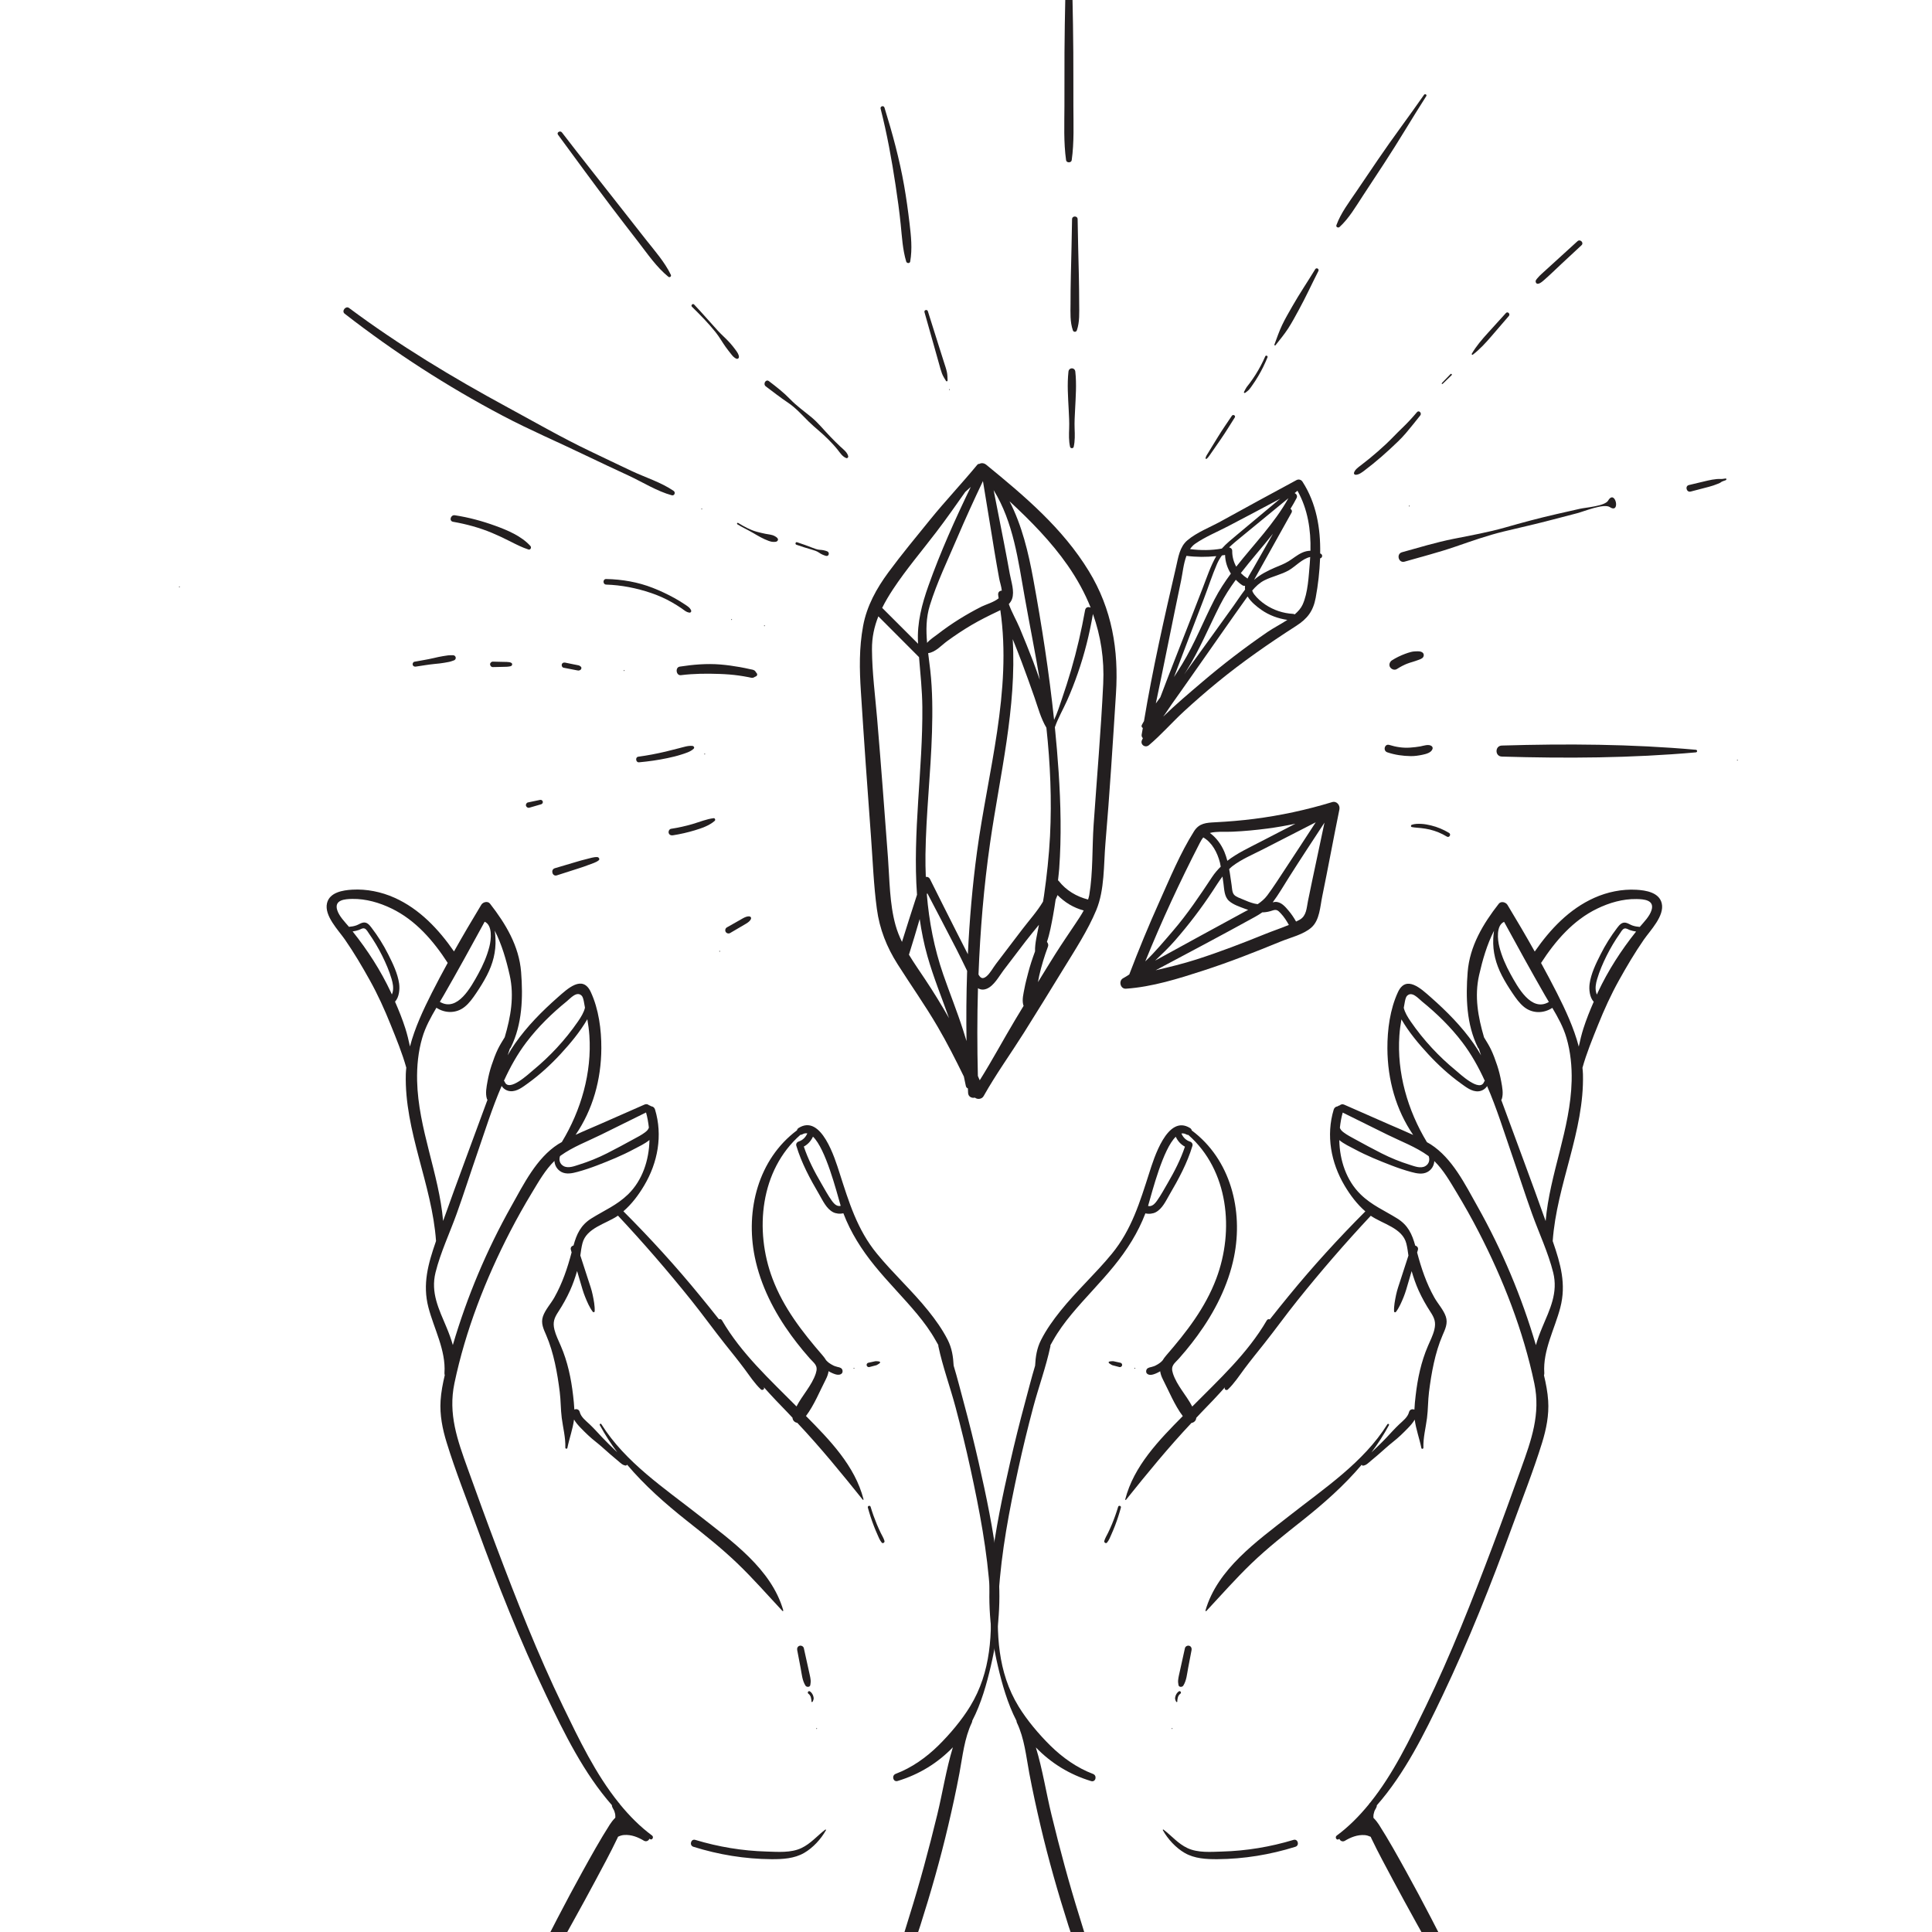 <svg xmlns="http://www.w3.org/2000/svg" xmlns:xlink="http://www.w3.org/1999/xlink" width="500" zoomAndPan="magnify" viewBox="0 0 375 375" height="500" preserveAspectRatio="xMidYMid meet" version="1.0"><defs><clipPath id="436879d1f4"><path d="M 34.738 113 L 35 113 L 35 114 L 34.738 114 Z M 34.738 113 " clip-rule="nonzero"/></clipPath></defs><path fill="#231f20" d="M 160.195 355.121 C 158.613 356.32 157.375 357.852 155.535 358.715 C 153.492 359.672 150.992 359.445 148.793 359.383 C 144.102 359.254 139.445 358.477 134.953 357.121 C 134.098 356.863 133.738 358.191 134.586 358.457 C 139.496 359.996 144.594 360.832 149.742 360.867 C 151.906 360.879 154.164 360.758 156.082 359.652 C 157.793 358.664 159.355 356.965 160.316 355.242 C 160.352 355.172 160.27 355.066 160.195 355.121 " fill-opacity="1" fill-rule="nonzero"/><path fill="#231f20" d="M 170.953 297.543 C 170.68 296.984 170.426 296.418 170.188 295.848 C 169.73 294.742 169.328 293.617 168.984 292.469 C 168.883 292.129 168.359 292.273 168.449 292.617 C 168.773 293.809 169.152 294.988 169.598 296.141 C 169.809 296.695 170.039 297.25 170.281 297.793 C 170.523 298.344 170.746 298.945 171.141 299.418 C 171.352 299.672 171.758 299.395 171.676 299.102 C 171.527 298.555 171.199 298.051 170.953 297.543 " fill-opacity="1" fill-rule="nonzero"/><path fill="#231f20" d="M 165.754 265.492 C 165.652 265.492 165.652 265.652 165.754 265.652 C 165.859 265.652 165.859 265.492 165.754 265.492 " fill-opacity="1" fill-rule="nonzero"/><path fill="#231f20" d="M 170.723 264.289 C 170.559 264.223 170.348 264.23 170.172 264.211 C 170.066 264.203 169.973 264.199 169.867 264.219 C 169.773 264.234 169.68 264.258 169.59 264.281 C 169.234 264.359 168.875 264.438 168.52 264.516 C 168.301 264.566 168.152 264.832 168.223 265.043 C 168.297 265.266 168.516 265.402 168.75 265.344 L 169.805 265.066 C 169.891 265.047 169.977 265.023 170.062 265 C 170.168 264.969 170.254 264.918 170.348 264.859 C 170.492 264.766 170.676 264.68 170.789 264.543 C 170.867 264.449 170.832 264.336 170.723 264.289 " fill-opacity="1" fill-rule="nonzero"/><path fill="#231f20" d="M 162.707 234.07 C 162.16 233.961 161.762 233.484 161.453 233.055 C 160.684 231.98 160.047 230.785 159.383 229.645 C 158.055 227.375 156.855 225.039 156.02 222.547 C 156.812 222.121 157.406 221.469 157.797 220.621 C 160.27 223 162.34 231.176 163.176 234.047 C 163.043 234.09 162.895 234.109 162.707 234.07 M 125.898 218.996 C 125.75 219.344 125.48 219.574 125.184 219.801 C 124.516 220.309 123.758 220.688 123.02 221.09 C 121.305 222.031 119.574 222.969 117.828 223.852 C 116.078 224.738 114.273 225.469 112.402 226.055 C 111.48 226.344 110.293 226.844 109.371 226.324 C 108.637 225.91 108.453 225.109 108.699 224.406 C 108.738 224.375 108.773 224.34 108.812 224.312 C 111.18 222.602 114.082 221.523 116.684 220.234 C 119.586 218.801 122.488 217.367 125.395 215.93 C 125.664 216.871 125.832 217.859 125.945 218.859 C 125.93 218.902 125.918 218.945 125.898 218.996 M 108.328 222.09 C 104.113 224.801 101.641 229.863 99.25 234.113 C 94.465 242.625 90.648 251.695 87.895 261.07 C 87.562 259.902 87.141 258.758 86.668 257.633 C 85.184 254.094 83.559 250.918 84.539 246.973 C 85.504 243.102 87.305 239.305 88.652 235.551 C 90.031 231.707 91.266 227.816 92.602 223.957 C 94.105 219.613 95.508 215.074 97.371 210.781 C 97.727 211.363 98.375 211.75 99.07 211.801 C 100.348 211.898 101.496 210.965 102.473 210.266 C 104.773 208.609 106.887 206.66 108.812 204.582 C 110.703 202.531 112.574 200.289 113.977 197.867 C 113.984 197.855 113.992 197.84 114 197.824 C 114.18 198.867 114.324 199.918 114.398 200.977 C 114.895 208.203 112.797 215.488 109.051 221.672 C 108.809 221.816 108.559 221.941 108.328 222.09 M 80.961 209.785 C 80.898 206.969 81.168 204.133 81.961 201.43 C 82.566 199.348 83.613 197.461 84.707 195.602 C 86.375 196.707 88.543 196.738 90.164 195.449 C 91.086 194.723 91.766 193.742 92.422 192.777 C 93.176 191.664 93.891 190.516 94.508 189.32 C 95.672 187.066 96.289 184.738 96.172 182.195 C 96.152 181.742 96.113 181.195 96.031 180.641 C 97.41 183.344 98.27 186.352 98.926 189.262 C 99.855 193.383 99.125 197.391 97.965 201.328 C 97.508 202.082 97.031 202.824 96.648 203.613 C 96.156 204.625 95.77 205.715 95.41 206.781 C 95.07 207.805 94.816 208.84 94.625 209.902 C 94.43 210.984 94.176 212.223 94.512 213.301 C 94.535 213.371 94.59 213.41 94.625 213.469 C 94.605 213.52 94.586 213.574 94.562 213.629 C 91.715 221.41 88.781 229.176 86.008 236.988 C 85.211 227.801 81.18 219.086 80.961 209.785 M 78.676 199.613 C 78.113 197.844 77.418 196.125 76.676 194.426 C 77.477 193.57 77.621 192 77.473 190.93 C 77.195 188.953 76.234 186.992 75.348 185.227 C 74.43 183.406 73.344 181.672 72.105 180.059 C 71.691 179.512 71.219 178.93 70.453 179.078 C 70 179.164 69.605 179.461 69.172 179.613 C 68.707 179.781 68.227 179.859 67.734 179.895 C 66.91 178.922 65.84 177.852 65.457 176.66 C 64.82 174.645 66.949 174.504 68.379 174.48 C 71.035 174.441 73.625 175.191 76 176.34 C 80.672 178.598 84.121 182.602 86.898 186.895 C 85.848 188.812 84.816 190.742 83.824 192.703 C 82.16 195.996 80.52 199.492 79.574 203.121 C 79.324 201.945 79.043 200.773 78.676 199.613 M 76.227 192.531 C 76.188 192.703 76.129 192.863 76.059 193.02 C 75.992 192.875 75.938 192.727 75.867 192.586 C 73.871 188.332 71.363 184.453 68.445 180.789 C 68.867 180.73 69.281 180.641 69.68 180.496 C 70.055 180.355 70.371 180.09 70.75 180.219 C 71.137 180.348 71.414 180.91 71.648 181.242 C 72.586 182.586 73.426 183.992 74.156 185.461 C 74.887 186.926 75.551 188.457 76.012 190.031 C 76.25 190.84 76.414 191.699 76.227 192.531 M 94.074 178.902 C 95.629 179.609 95.352 182.348 94.984 183.766 C 94.512 185.613 93.746 187.367 92.828 189.031 C 91.453 191.516 88.809 196.5 85.375 194.457 C 85.633 194.023 85.895 193.59 86.145 193.152 C 88.859 188.434 91.469 183.676 94.074 178.902 M 102.168 202.305 C 104.418 199.34 107.117 196.703 110 194.363 C 110.73 193.77 111.969 192.277 112.926 193.289 C 113.281 193.668 113.414 194.973 113.543 195.594 C 113.336 196.496 112.785 197.398 112.203 198.242 C 110.953 200.059 109.57 201.781 108.074 203.395 C 106.645 204.934 105.109 206.379 103.488 207.715 C 102.691 208.367 98.754 212.121 97.949 209.945 C 97.918 209.867 97.859 209.828 97.809 209.785 C 99.016 207.141 100.418 204.609 102.168 202.305 M 193.613 303.656 C 192.824 296.996 191.445 290.395 189.957 283.859 C 189.07 279.988 188.121 276.133 187.082 272.297 C 186.438 269.922 185.828 267.465 185.102 265.066 C 185.008 263.32 184.777 261.703 183.945 260.059 C 182.918 258.043 181.598 256.191 180.184 254.43 C 177.062 250.535 173.344 247.172 170.188 243.312 C 166.359 238.637 164.758 233.273 162.938 227.613 C 162.078 224.941 159.43 216.16 155.02 218.934 C 154.824 219.055 154.727 219.223 154.691 219.395 C 147.172 225.012 144.66 234.891 146.496 243.949 C 147.625 249.508 150.277 254.684 153.605 259.238 C 154.324 260.219 155.074 261.18 155.852 262.121 C 156.281 262.637 156.719 263.148 157.164 263.652 C 158.078 264.68 158.863 265.02 158.34 266.602 C 157.574 268.918 155.738 270.801 154.602 272.988 C 149.398 267.734 143.887 262.715 140.133 256.266 C 139.984 256.02 139.742 255.984 139.543 256.07 C 138.348 254.539 137.117 253.035 135.891 251.535 C 131.211 245.801 126.227 240.348 121 235.109 C 122.629 233.699 123.91 231.992 125.023 230.125 C 127.688 225.656 128.656 220.367 127.141 215.352 C 127.023 214.957 126.734 214.773 126.422 214.73 C 126.305 214.664 126.191 214.598 126.066 214.551 C 126.043 214.547 126.016 214.547 125.992 214.539 C 125.773 214.34 125.453 214.238 125.117 214.387 C 122.215 215.664 119.312 216.938 116.414 218.215 C 114.867 218.895 113.273 219.547 111.723 220.27 C 115.066 215.363 116.691 209.57 116.719 203.477 C 116.738 199.844 116.211 195.871 114.672 192.551 C 113.078 189.113 110.145 191.926 108.27 193.574 C 105.199 196.281 102.316 199.191 99.961 202.555 C 99.449 203.289 98.98 204.047 98.543 204.82 C 98.559 204.77 98.574 204.715 98.59 204.668 C 98.727 204.289 98.848 203.91 98.973 203.535 C 99.039 203.477 99.105 203.406 99.152 203.305 C 101.387 198.809 101.531 193.559 101.145 188.652 C 100.746 183.609 98.152 179.301 95.109 175.398 C 94.668 174.832 93.742 175.082 93.418 175.617 C 91.598 178.617 89.832 181.629 88.121 184.672 C 85.129 180.352 81.43 176.422 76.566 174.246 C 74.027 173.109 71.164 172.523 68.379 172.684 C 66.566 172.785 63.969 173.188 63.473 175.312 C 62.898 177.754 65.703 180.566 66.953 182.375 C 68.715 184.918 70.285 187.578 71.785 190.277 C 73.336 193.062 74.641 195.945 75.828 198.902 C 76.926 201.625 78.066 204.391 78.859 207.227 C 78.824 207.641 78.777 208.055 78.766 208.469 C 78.48 219.566 83.863 229.883 84.633 240.879 C 84.621 240.91 84.609 240.945 84.598 240.98 C 83.105 245.305 81.977 249.238 83.156 253.773 C 84.242 257.941 86.566 262.086 86.27 266.477 C 86.258 266.645 86.285 266.785 86.328 266.914 C 85.945 268.543 85.621 270.191 85.516 271.863 C 85.336 274.641 85.883 277.375 86.703 280.02 C 88.406 285.547 90.566 290.965 92.547 296.398 C 96.59 307.504 100.941 318.438 106.027 329.109 C 109.531 336.465 113.336 344.203 118.781 350.395 C 118.785 350.445 118.762 350.492 118.773 350.543 C 118.855 350.859 119.043 351.125 119.188 351.41 C 119.195 351.426 119.191 351.422 119.195 351.43 C 119.199 351.441 119.207 351.453 119.211 351.461 C 119.227 351.512 119.246 351.559 119.262 351.609 C 119.309 351.738 119.344 351.871 119.375 352.004 C 119.387 352.074 119.398 352.145 119.414 352.211 L 119.414 352.219 L 119.418 352.262 C 119.43 352.383 119.438 352.5 119.438 352.621 C 119.438 352.688 119.43 352.754 119.426 352.82 C 118.977 353.27 118.582 353.797 118.371 354.133 C 116.473 357.105 114.766 360.188 113.059 363.27 C 109.766 369.215 106.68 375.254 103.617 381.32 C 100.559 387.379 97.441 393.406 94.418 399.484 C 92.906 402.523 91.414 405.57 89.949 408.629 C 89.156 410.281 88.379 411.934 87.637 413.605 C 87.039 414.945 86.316 416.215 86.156 417.684 C 86.086 418.324 86.992 418.625 87.398 418.195 C 89.297 416.207 90.32 412.914 91.516 410.453 C 92.883 407.637 94.27 404.828 95.676 402.035 C 98.488 396.441 101.34 390.863 104.352 385.371 C 107.359 379.883 110.453 374.441 113.453 368.941 C 114.891 366.305 116.305 363.656 117.711 361.004 C 118.445 359.617 119.148 358.219 119.828 356.805 C 119.863 356.73 119.91 356.629 119.965 356.504 C 120.336 356.328 120.738 356.195 121.133 356.172 C 122.547 356.07 123.824 356.582 125.016 357.297 C 125.48 357.531 125.902 357.262 126.055 356.891 C 126.09 356.914 126.121 356.941 126.152 356.965 C 126.594 357.258 126.965 356.57 126.559 356.27 C 124.215 354.535 122.188 352.473 120.352 350.238 C 120.297 350.137 120.234 350.043 120.156 349.957 C 120.137 349.934 120.109 349.922 120.086 349.902 C 115.578 344.305 112.352 337.543 109.27 331.18 C 104.375 321.082 100.262 310.594 96.301 300.102 C 94.41 295.098 92.586 290.066 90.773 285.035 C 88.781 279.504 86.957 274.438 88.203 268.496 C 90.344 258.273 94.258 248.25 99.043 239 C 100.371 236.438 101.781 233.922 103.277 231.457 C 104.551 229.352 105.828 227.074 107.617 225.34 C 107.664 226.199 108.121 227.027 108.984 227.484 C 109.953 227.988 111.102 227.73 112.094 227.461 C 113.391 227.109 114.66 226.68 115.914 226.199 C 118.336 225.266 120.719 224.301 123.008 223.07 C 123.953 222.566 125.148 222.027 126.059 221.273 C 125.984 225.184 124.691 229.113 121.91 231.824 C 119.738 233.93 117.309 234.926 114.812 236.48 C 112.719 237.785 111.926 239.527 111.316 241.754 C 110.965 241.836 110.672 242.145 110.809 242.594 C 110.855 242.758 110.906 242.926 110.949 243.09 C 110.145 246.129 109.164 249.059 107.609 251.824 C 106.934 253.031 105.828 254.207 105.383 255.523 C 104.938 256.84 105.508 257.977 106.02 259.16 C 107.48 262.543 108.188 266.52 108.645 270.176 C 108.859 271.852 108.82 273.551 109.035 275.223 C 109.289 277.191 109.789 278.98 109.73 280.996 C 109.727 281.219 110.082 281.273 110.129 281.051 C 110.496 279.207 111.176 277.395 111.418 275.547 C 111.418 275.539 111.418 275.535 111.418 275.527 C 111.766 276.137 112.25 276.676 112.742 277.184 C 113.656 278.125 114.59 279.035 115.625 279.84 C 116.625 280.621 117.551 281.512 118.516 282.336 C 119.004 282.75 119.488 283.16 119.98 283.57 C 120.418 283.938 120.844 284.402 121.438 284.461 C 121.566 284.473 121.664 284.391 121.715 284.285 C 125.121 288.32 129.113 291.844 133.316 295.176 C 136.664 297.824 140.023 300.48 143.109 303.438 C 146.18 306.383 148.973 309.586 151.867 312.68 C 151.934 312.754 152.062 312.68 152.035 312.582 C 149.738 304.535 141.996 299.098 135.75 294.188 C 129 288.883 121.367 283.848 116.723 276.43 C 116.605 276.238 116.312 276.41 116.418 276.609 C 117.434 278.473 118.574 280.23 119.812 281.898 C 119.691 281.777 119.566 281.66 119.445 281.543 C 118.582 280.703 117.699 279.867 116.875 278.988 C 116.066 278.129 115.289 277.254 114.43 276.438 C 113.715 275.766 112.781 275.07 112.527 274.074 C 112.387 273.527 111.875 273.422 111.48 273.594 C 111.441 272.688 111.344 271.773 111.242 270.895 C 110.863 267.57 110.176 264.293 108.844 261.223 C 108.426 260.246 107.871 259.133 107.617 258.094 C 107.254 256.629 107.594 255.801 108.367 254.613 C 109.227 253.293 110 251.918 110.648 250.48 C 111.199 249.258 111.641 247.992 112.012 246.703 L 112.625 248.781 C 112.918 249.773 113.184 250.781 113.578 251.738 C 113.98 252.73 114.414 253.754 115.051 254.609 C 115.168 254.766 115.418 254.719 115.426 254.508 C 115.473 253.449 115.25 252.375 115.039 251.34 C 114.836 250.324 114.473 249.34 114.156 248.359 C 113.652 246.801 113.145 245.246 112.641 243.688 C 112.746 242.898 112.852 242.113 113.047 241.34 C 113.801 238.328 117.609 237.562 119.949 235.957 C 124.895 241.242 129.637 246.727 134.168 252.375 C 136.402 255.164 138.488 258.066 140.711 260.867 C 141.973 262.453 143.254 264.027 144.465 265.652 C 145.496 267.035 146.441 268.5 147.699 269.695 C 147.934 269.914 148.422 269.699 148.289 269.352 C 148.27 269.309 148.25 269.27 148.23 269.227 C 149.75 270.93 151.32 272.586 152.91 274.207 C 153.223 274.523 153.512 274.859 153.824 275.18 C 153.844 275.707 154.266 276.109 154.75 276.168 C 159.246 280.941 163.344 285.965 167.461 291.094 C 167.52 291.168 167.629 291.086 167.609 291.008 C 165.953 284.535 161.055 279.508 156.438 274.844 C 158.023 272.758 159.141 269.965 160.289 267.738 C 160.59 267.156 160.758 266.633 160.824 266.145 C 161.078 266.293 161.332 266.438 161.605 266.547 C 161.988 266.707 162.445 266.887 162.863 266.832 C 163.16 266.793 163.453 266.645 163.527 266.324 C 163.594 266.039 163.492 265.68 163.211 265.539 C 163.094 265.48 162.977 265.418 162.848 265.387 C 162.758 265.363 162.672 265.348 162.582 265.328 C 162.418 265.285 162.254 265.238 162.094 265.18 C 162.078 265.176 161.938 265.125 161.898 265.105 C 161.879 265.102 161.863 265.09 161.844 265.082 C 161.812 265.066 161.777 265.055 161.746 265.039 C 161.582 264.957 161.426 264.875 161.273 264.777 C 161.129 264.691 160.988 264.594 160.848 264.492 C 160.844 264.492 160.848 264.492 160.844 264.488 C 160.809 264.457 160.773 264.43 160.738 264.398 C 160.68 264.348 160.617 264.293 160.559 264.238 C 160.484 264.172 160.418 264.098 160.352 264.027 C 160.164 263.715 159.938 263.395 159.645 263.062 C 155.715 258.52 152.082 253.859 149.938 248.168 C 146.41 238.809 147.543 227.137 155.359 220.266 C 155.48 220.27 155.609 220.254 155.742 220.172 C 156.062 219.984 156.383 219.934 156.703 219.988 C 156.367 220.75 155.82 221.309 155.02 221.57 C 154.688 221.676 154.453 222.023 154.562 222.379 C 155.566 225.738 157.238 228.824 159.004 231.836 C 159.711 233.047 160.398 234.605 161.703 235.285 C 162.234 235.562 163.023 235.66 163.695 235.492 C 165.133 239.262 167.234 242.559 169.785 245.699 C 172.406 248.926 175.355 251.852 178.008 255.047 C 179.344 256.656 180.594 258.348 181.617 260.18 C 181.785 260.473 181.957 260.773 182.129 261.074 C 182.125 261.152 182.117 261.223 182.137 261.305 C 182.98 265.293 184.422 269.199 185.473 273.141 C 186.527 277.105 187.5 281.086 188.371 285.094 C 190.109 293.078 191.66 301.164 192.168 309.332 C 192.645 316.988 192.406 324.492 188.301 331.207 C 186.676 333.871 184.367 336.605 182.145 338.797 C 179.785 341.125 176.965 343.125 173.855 344.301 C 173.008 344.621 173.34 345.957 174.238 345.684 C 178.406 344.418 181.98 342.223 184.953 339.152 C 183.648 343.426 182.965 347.938 181.918 352.234 C 180.301 358.887 178.527 365.496 176.477 372.027 C 174.434 378.547 172.605 385.133 170.145 391.516 C 168.832 394.93 167.34 398.285 165.789 401.602 C 164.395 404.586 162.715 407.508 161.562 410.594 C 161.191 411.594 162.719 412.168 163.242 411.301 C 164.934 408.496 166.094 405.285 167.359 402.266 C 168.703 399.055 169.988 395.824 171.289 392.598 C 173.801 386.359 176.57 380.195 178.621 373.777 C 180.66 367.383 182.508 360.906 184.043 354.371 C 184.84 350.98 185.59 347.57 186.23 344.148 C 186.848 340.855 187.176 337.422 188.629 334.363 C 188.691 334.234 188.715 334.109 188.715 333.992 C 190.453 330.652 191.535 326.77 192.34 323.293 C 193.863 316.738 194.418 310.363 193.613 303.656 " fill-opacity="1" fill-rule="nonzero"/><path fill="#231f20" d="M 157.203 325.242 L 156.805 323.441 C 156.543 322.266 156.281 321.086 156.023 319.906 C 155.945 319.559 155.539 319.352 155.203 319.441 C 154.832 319.547 154.668 319.906 154.734 320.262 C 154.961 321.43 155.18 322.594 155.402 323.762 C 155.621 324.91 155.707 326.172 156.34 327.176 C 156.555 327.512 157.207 327.52 157.281 327.055 C 157.328 326.73 157.379 326.438 157.344 326.113 C 157.32 325.816 157.266 325.535 157.203 325.242 " fill-opacity="1" fill-rule="nonzero"/><path fill="#231f20" d="M 157.867 329.25 C 157.766 328.895 157.559 328.559 157.266 328.332 C 157.137 328.23 156.961 328.215 156.852 328.359 C 156.742 328.496 156.793 328.668 156.926 328.766 C 156.969 328.793 156.918 328.754 156.941 328.777 C 156.957 328.789 156.973 328.801 156.988 328.812 C 157.016 328.84 157.043 328.863 157.07 328.891 C 157.094 328.914 157.117 328.941 157.145 328.969 C 157.148 328.977 157.184 329.027 157.168 329 C 157.152 328.977 157.18 329.02 157.18 329.023 C 157.227 329.086 157.266 329.152 157.301 329.223 C 157.312 329.238 157.32 329.262 157.328 329.277 C 157.348 329.316 157.316 329.246 157.332 329.285 C 157.348 329.32 157.359 329.359 157.371 329.398 C 157.395 329.469 157.41 329.539 157.426 329.613 C 157.426 329.629 157.434 329.668 157.43 329.629 C 157.43 329.645 157.43 329.664 157.434 329.68 C 157.441 329.738 157.453 329.785 157.469 329.84 C 157.504 329.977 157.512 330.113 157.5 330.258 C 157.488 330.379 157.656 330.406 157.711 330.316 C 157.801 330.172 157.871 330.008 157.91 329.84 C 157.957 329.645 157.922 329.441 157.867 329.25 " fill-opacity="1" fill-rule="nonzero"/><path fill="#231f20" d="M 158.512 335.43 C 158.41 335.43 158.41 335.594 158.512 335.594 C 158.617 335.594 158.617 335.43 158.512 335.43 " fill-opacity="1" fill-rule="nonzero"/><path fill="#231f20" d="M 225.828 355.121 C 227.406 356.32 228.645 357.852 230.488 358.715 C 232.527 359.672 235.027 359.445 237.23 359.383 C 241.922 359.254 246.578 358.477 251.07 357.121 C 251.926 356.863 252.285 358.191 251.438 358.457 C 246.527 359.996 241.43 360.832 236.281 360.867 C 234.117 360.879 231.855 360.758 229.941 359.652 C 228.23 358.664 226.668 356.965 225.707 355.242 C 225.668 355.172 225.754 355.066 225.828 355.121 " fill-opacity="1" fill-rule="nonzero"/><path fill="#231f20" d="M 215.062 297.543 C 215.336 296.984 215.59 296.418 215.828 295.848 C 216.285 294.742 216.688 293.617 217.031 292.469 C 217.133 292.129 217.656 292.273 217.566 292.617 C 217.246 293.809 216.863 294.988 216.422 296.141 C 216.207 296.695 215.977 297.25 215.734 297.793 C 215.492 298.344 215.27 298.945 214.875 299.418 C 214.664 299.672 214.258 299.395 214.34 299.102 C 214.492 298.555 214.816 298.051 215.062 297.543 " fill-opacity="1" fill-rule="nonzero"/><path fill="#231f20" d="M 220.262 265.492 C 220.367 265.492 220.367 265.652 220.262 265.652 C 220.156 265.652 220.156 265.492 220.262 265.492 " fill-opacity="1" fill-rule="nonzero"/><path fill="#231f20" d="M 215.293 264.289 C 215.457 264.223 215.672 264.23 215.844 264.211 C 215.949 264.203 216.043 264.199 216.148 264.219 C 216.242 264.234 216.336 264.258 216.426 264.281 C 216.781 264.359 217.141 264.438 217.496 264.516 C 217.715 264.566 217.863 264.832 217.793 265.043 C 217.723 265.266 217.5 265.402 217.266 265.344 L 216.211 265.066 C 216.125 265.047 216.039 265.023 215.953 265 C 215.848 264.969 215.762 264.918 215.672 264.859 C 215.523 264.766 215.34 264.68 215.227 264.543 C 215.148 264.449 215.184 264.336 215.293 264.289 " fill-opacity="1" fill-rule="nonzero"/><path fill="#231f20" d="M 222.84 234.07 C 223.672 231.199 225.746 223.02 228.215 220.645 C 228.605 221.492 229.199 222.141 229.996 222.566 C 229.16 225.059 227.957 227.398 226.633 229.668 C 225.969 230.805 225.328 232 224.562 233.074 C 224.254 233.508 223.855 233.98 223.305 234.094 C 223.117 234.129 222.973 234.109 222.84 234.07 M 260.07 218.883 C 260.184 217.883 260.348 216.895 260.621 215.953 C 263.523 217.391 266.426 218.824 269.332 220.258 C 271.934 221.543 274.836 222.621 277.199 224.332 C 277.242 224.359 277.277 224.398 277.316 224.426 C 277.562 225.129 277.379 225.934 276.645 226.348 C 275.723 226.867 274.535 226.363 273.613 226.078 C 271.738 225.492 269.938 224.758 268.188 223.875 C 266.438 222.992 264.711 222.055 262.992 221.113 C 262.262 220.707 261.5 220.328 260.832 219.82 C 260.531 219.598 260.266 219.367 260.113 219.016 C 260.098 218.969 260.086 218.926 260.07 218.883 M 276.965 221.695 C 273.219 215.508 271.121 208.227 271.617 201 C 271.691 199.938 271.832 198.891 272.016 197.848 C 272.023 197.859 272.031 197.879 272.035 197.891 C 273.441 200.309 275.309 202.555 277.203 204.602 C 279.129 206.684 281.242 208.629 283.547 210.285 C 284.52 210.984 285.664 211.918 286.945 211.824 C 287.641 211.773 288.285 211.383 288.645 210.805 C 290.508 215.094 291.91 219.637 293.41 223.98 C 294.746 227.84 295.98 231.73 297.363 235.574 C 298.711 239.328 300.508 243.121 301.473 246.992 C 302.453 250.938 300.832 254.113 299.344 257.656 C 298.875 258.777 298.449 259.922 298.117 261.09 C 295.367 251.715 291.551 242.645 286.762 234.133 C 284.375 229.887 281.902 224.82 277.688 222.113 C 277.453 221.961 277.203 221.836 276.965 221.695 M 300.008 237.012 C 297.238 229.195 294.301 221.434 291.449 213.648 C 291.434 213.594 291.41 213.543 291.387 213.492 C 291.426 213.434 291.48 213.395 291.5 213.324 C 291.84 212.246 291.586 211.008 291.387 209.926 C 291.195 208.859 290.941 207.828 290.605 206.805 C 290.246 205.734 289.859 204.648 289.367 203.637 C 288.984 202.848 288.504 202.102 288.051 201.352 C 286.891 197.41 286.16 193.406 287.09 189.285 C 287.75 186.371 288.605 183.367 289.988 180.66 C 289.898 181.219 289.863 181.766 289.84 182.219 C 289.727 184.758 290.348 187.086 291.508 189.344 C 292.125 190.539 292.84 191.688 293.594 192.801 C 294.246 193.766 294.926 194.742 295.848 195.473 C 297.473 196.762 299.637 196.727 301.305 195.625 C 302.402 197.48 303.449 199.367 304.051 201.449 C 304.844 204.156 305.121 206.992 305.055 209.805 C 304.832 219.105 300.801 227.824 300.008 237.012 M 306.438 203.145 C 305.492 199.516 303.855 196.016 302.191 192.723 C 301.195 190.762 300.168 188.832 299.117 186.914 C 301.895 182.625 305.34 178.621 310.016 176.363 C 312.391 175.211 314.98 174.465 317.633 174.504 C 319.062 174.527 321.195 174.668 320.555 176.684 C 320.176 177.875 319.105 178.945 318.277 179.914 C 317.789 179.879 317.309 179.801 316.84 179.637 C 316.41 179.484 316.012 179.188 315.559 179.098 C 314.797 178.953 314.324 179.535 313.906 180.078 C 312.668 181.695 311.586 183.43 310.672 185.246 C 309.777 187.012 308.816 188.977 308.543 190.953 C 308.395 192.02 308.539 193.594 309.34 194.445 C 308.598 196.145 307.902 197.867 307.336 199.637 C 306.969 200.797 306.688 201.969 306.438 203.145 M 310 190.055 C 310.465 188.48 311.125 186.949 311.859 185.48 C 312.59 184.016 313.43 182.605 314.367 181.266 C 314.602 180.93 314.879 180.371 315.266 180.238 C 315.641 180.113 315.961 180.379 316.332 180.516 C 316.734 180.664 317.148 180.75 317.566 180.812 C 314.648 184.473 312.141 188.352 310.145 192.605 C 310.078 192.75 310.02 192.898 309.957 193.043 C 309.887 192.887 309.828 192.723 309.789 192.551 C 309.602 191.719 309.762 190.859 310 190.055 M 299.867 193.176 C 300.117 193.609 300.379 194.043 300.637 194.48 C 297.207 196.52 294.559 191.535 293.188 189.055 C 292.27 187.391 291.5 185.637 291.027 183.789 C 290.664 182.371 290.383 179.633 291.941 178.926 C 294.543 183.695 297.156 188.457 299.867 193.176 M 288.207 209.805 C 288.156 209.852 288.094 209.887 288.066 209.969 C 287.262 212.145 283.32 208.387 282.527 207.734 C 280.902 206.402 279.371 204.957 277.941 203.418 C 276.441 201.801 275.059 200.082 273.809 198.266 C 273.23 197.422 272.68 196.52 272.469 195.617 C 272.602 194.992 272.73 193.688 273.086 193.312 C 274.047 192.297 275.285 193.793 276.012 194.383 C 278.898 196.723 281.598 199.363 283.848 202.328 C 285.598 204.633 287 207.164 288.207 209.805 M 193.672 323.316 C 194.48 326.793 195.562 330.676 197.301 334.012 C 197.301 334.133 197.324 334.258 197.387 334.387 C 198.84 337.441 199.168 340.875 199.781 344.168 C 200.426 347.594 201.176 351.004 201.969 354.395 C 203.504 360.93 205.355 367.402 207.395 373.801 C 209.441 380.215 212.211 386.379 214.727 392.621 C 216.023 395.848 217.312 399.078 218.656 402.285 C 219.922 405.309 221.078 408.516 222.773 411.32 C 223.297 412.188 224.824 411.613 224.453 410.617 C 223.297 407.527 221.621 404.605 220.227 401.621 C 218.676 398.309 217.184 394.953 215.867 391.535 C 213.41 385.156 211.578 378.566 209.535 372.051 C 207.488 365.516 205.715 358.91 204.098 352.258 C 203.051 347.961 202.367 343.449 201.062 339.176 C 204.035 342.246 207.605 344.441 211.777 345.707 C 212.676 345.98 213.004 344.645 212.156 344.32 C 209.047 343.145 206.23 341.148 203.871 338.82 C 201.645 336.625 199.34 333.891 197.711 331.23 C 193.609 324.516 193.371 317.012 193.848 309.352 C 194.352 301.188 195.91 293.098 197.645 285.117 C 198.516 281.109 199.492 277.125 200.543 273.164 C 201.59 269.223 203.035 265.312 203.879 261.328 C 203.895 261.242 203.887 261.172 203.887 261.098 C 204.059 260.797 204.23 260.492 204.395 260.199 C 205.422 258.371 206.668 256.68 208.008 255.066 C 210.656 251.875 213.613 248.949 216.23 245.723 C 218.777 242.582 220.879 239.285 222.32 235.512 C 222.988 235.68 223.781 235.582 224.309 235.305 C 225.617 234.625 226.305 233.066 227.012 231.855 C 228.773 228.848 230.445 225.758 231.453 222.402 C 231.559 222.047 231.328 221.699 230.992 221.59 C 230.191 221.328 229.645 220.773 229.312 220.012 C 229.629 219.957 229.949 220.008 230.273 220.195 C 230.406 220.273 230.531 220.293 230.656 220.289 C 238.469 227.16 239.605 238.828 236.074 248.191 C 233.93 253.879 230.301 258.539 226.367 263.082 C 226.078 263.418 225.848 263.734 225.66 264.047 C 225.594 264.117 225.527 264.195 225.457 264.262 C 225.398 264.316 225.336 264.371 225.273 264.422 C 225.238 264.453 225.207 264.48 225.168 264.508 C 225.164 264.512 225.168 264.512 225.164 264.516 C 225.027 264.613 224.887 264.711 224.742 264.801 C 224.59 264.895 224.43 264.98 224.27 265.059 C 224.234 265.074 224.203 265.09 224.172 265.105 C 224.152 265.113 224.137 265.121 224.117 265.129 C 224.074 265.148 223.938 265.195 223.918 265.203 C 223.762 265.258 223.598 265.309 223.43 265.348 C 223.344 265.371 223.254 265.387 223.168 265.406 C 223.039 265.438 222.922 265.504 222.801 265.562 C 222.523 265.703 222.422 266.059 222.484 266.344 C 222.559 266.668 222.859 266.812 223.152 266.852 C 223.566 266.906 224.027 266.727 224.406 266.57 C 224.68 266.457 224.934 266.312 225.191 266.168 C 225.258 266.656 225.426 267.176 225.727 267.762 C 226.871 269.984 227.996 272.777 229.578 274.863 C 224.961 279.531 220.062 284.555 218.406 291.031 C 218.387 291.109 218.496 291.188 218.555 291.117 C 222.668 285.984 226.77 280.961 231.266 276.188 C 231.746 276.133 232.172 275.73 232.191 275.203 C 232.5 274.879 232.793 274.547 233.105 274.227 C 234.695 272.609 236.262 270.953 237.781 269.25 C 237.762 269.289 237.746 269.332 237.73 269.371 C 237.59 269.719 238.082 269.938 238.316 269.715 C 239.57 268.523 240.52 267.055 241.547 265.672 C 242.762 264.047 244.039 262.477 245.305 260.887 C 247.527 258.09 249.609 255.184 251.848 252.395 C 256.375 246.75 261.121 241.262 266.066 235.98 C 268.406 237.586 272.211 238.352 272.969 241.363 C 273.164 242.137 273.266 242.922 273.375 243.707 C 272.871 245.266 272.363 246.824 271.859 248.379 C 271.539 249.363 271.184 250.348 270.973 251.359 C 270.766 252.398 270.539 253.469 270.586 254.527 C 270.598 254.738 270.844 254.785 270.961 254.633 C 271.602 253.773 272.035 252.75 272.438 251.762 C 272.828 250.805 273.098 249.797 273.387 248.805 L 274 246.727 C 274.375 248.012 274.812 249.281 275.363 250.504 C 276.016 251.941 276.789 253.316 277.648 254.637 C 278.422 255.82 278.758 256.652 278.398 258.117 C 278.145 259.156 277.59 260.27 277.168 261.242 C 275.84 264.316 275.152 267.59 274.773 270.914 C 274.672 271.797 274.57 272.707 274.535 273.613 C 274.137 273.441 273.629 273.551 273.488 274.098 C 273.234 275.094 272.297 275.789 271.586 276.461 C 270.723 277.273 269.949 278.148 269.141 279.008 C 268.316 279.891 267.43 280.723 266.566 281.562 C 266.445 281.684 266.32 281.801 266.199 281.918 C 267.438 280.25 268.582 278.496 269.594 276.633 C 269.703 276.43 269.41 276.262 269.289 276.453 C 264.645 283.871 257.012 288.902 250.266 294.211 C 244.02 299.121 236.273 304.559 233.98 312.602 C 233.953 312.699 234.078 312.773 234.148 312.699 C 237.039 309.609 239.84 306.406 242.906 303.461 C 245.988 300.5 249.348 297.848 252.699 295.195 C 256.902 291.863 260.895 288.344 264.301 284.309 C 264.355 284.414 264.449 284.496 264.574 284.48 C 265.168 284.422 265.594 283.957 266.035 283.59 C 266.523 283.184 267.012 282.77 267.496 282.359 C 268.465 281.535 269.391 280.645 270.391 279.863 C 271.426 279.055 272.359 278.148 273.27 277.203 C 273.762 276.699 274.246 276.16 274.594 275.551 C 274.598 275.555 274.598 275.562 274.598 275.566 C 274.836 277.418 275.52 279.227 275.887 281.07 C 275.93 281.297 276.289 281.242 276.281 281.016 C 276.227 279 276.727 277.211 276.98 275.242 C 277.195 273.574 277.16 271.875 277.367 270.199 C 277.828 266.543 278.531 262.566 279.996 259.184 C 280.508 257.996 281.074 256.859 280.633 255.547 C 280.188 254.227 279.082 253.051 278.406 251.848 C 276.848 249.082 275.871 246.152 275.062 243.109 C 275.113 242.945 275.16 242.781 275.211 242.617 C 275.34 242.164 275.051 241.855 274.699 241.777 C 274.086 239.547 273.297 237.805 271.203 236.504 C 268.707 234.945 266.273 233.949 264.109 231.844 C 261.32 229.137 260.027 225.203 259.957 221.293 C 260.867 222.051 262.062 222.59 263.004 223.094 C 265.297 224.324 267.676 225.285 270.102 226.219 C 271.355 226.703 272.625 227.133 273.922 227.484 C 274.914 227.75 276.062 228.012 277.027 227.504 C 277.895 227.051 278.352 226.219 278.398 225.363 C 280.188 227.098 281.461 229.371 282.738 231.477 C 284.23 233.945 285.645 236.461 286.969 239.023 C 291.754 248.273 295.668 258.297 297.812 268.516 C 299.059 274.461 297.234 279.523 295.238 285.059 C 293.426 290.09 291.605 295.117 289.715 300.125 C 285.754 310.613 281.637 321.102 276.746 331.199 C 273.66 337.566 270.438 344.324 265.926 349.926 C 265.906 349.945 265.879 349.957 265.859 349.977 C 265.781 350.066 265.723 350.16 265.66 350.262 C 263.824 352.496 261.801 354.555 259.453 356.289 C 259.047 356.594 259.422 357.277 259.859 356.988 C 259.895 356.965 259.926 356.938 259.961 356.914 C 260.113 357.281 260.531 357.555 261 357.32 C 262.191 356.605 263.465 356.094 264.883 356.191 C 265.277 356.219 265.676 356.352 266.055 356.523 C 266.105 356.648 266.152 356.754 266.184 356.824 C 266.863 358.242 267.57 359.637 268.305 361.023 C 269.707 363.68 271.125 366.324 272.562 368.961 C 275.559 374.461 278.656 379.902 281.664 385.395 C 284.672 390.887 287.523 396.461 290.336 402.055 C 291.742 404.852 293.129 407.656 294.496 410.473 C 295.695 412.938 296.719 416.23 298.613 418.219 C 299.02 418.648 299.93 418.348 299.859 417.703 C 299.695 416.238 298.977 414.965 298.379 413.625 C 297.637 411.957 296.855 410.301 296.066 408.652 C 294.602 405.594 293.109 402.543 291.598 399.508 C 288.574 393.43 285.457 387.398 282.395 381.34 C 279.336 375.277 276.246 369.238 272.953 363.289 C 271.25 360.211 269.543 357.125 267.645 354.156 C 267.43 353.82 267.035 353.293 266.59 352.844 C 266.586 352.777 266.578 352.711 266.578 352.645 C 266.578 352.523 266.586 352.402 266.594 352.281 L 266.602 352.238 C 266.602 352.234 266.602 352.238 266.602 352.23 C 266.613 352.164 266.625 352.098 266.645 352.027 C 266.672 351.891 266.707 351.762 266.75 351.633 C 266.77 351.582 266.785 351.531 266.805 351.484 C 266.809 351.473 266.812 351.461 266.816 351.449 C 266.824 351.441 266.82 351.449 266.824 351.434 C 266.973 351.145 267.16 350.883 267.238 350.562 C 267.25 350.512 267.23 350.469 267.234 350.418 C 272.68 344.223 276.48 336.488 279.988 329.133 C 285.074 318.461 289.426 307.523 293.469 296.422 C 295.449 290.988 297.605 285.566 299.316 280.043 C 300.133 277.398 300.68 274.664 300.5 271.883 C 300.391 270.211 300.07 268.566 299.684 266.938 C 299.73 266.809 299.758 266.664 299.746 266.5 C 299.445 262.109 301.773 257.961 302.855 253.797 C 304.039 249.262 302.906 245.324 301.418 241.004 L 301.379 240.898 C 302.152 229.906 307.535 219.59 307.25 208.492 C 307.242 208.074 307.191 207.664 307.156 207.25 C 307.945 204.414 309.09 201.645 310.184 198.922 C 311.371 195.969 312.68 193.082 314.227 190.301 C 315.73 187.602 317.301 184.941 319.059 182.398 C 320.312 180.59 323.117 177.777 322.543 175.332 C 322.043 173.211 319.449 172.809 317.633 172.703 C 314.848 172.543 311.988 173.129 309.445 174.27 C 304.586 176.445 300.883 180.371 297.891 184.695 C 296.184 181.648 294.414 178.637 292.598 175.637 C 292.273 175.105 291.348 174.852 290.906 175.422 C 287.863 179.32 285.27 183.633 284.871 188.676 C 284.484 193.578 284.629 198.828 286.859 203.328 C 286.906 203.426 286.973 203.496 287.043 203.559 C 287.164 203.934 287.289 204.309 287.422 204.688 C 287.441 204.738 287.453 204.789 287.473 204.84 C 287.031 204.07 286.566 203.309 286.051 202.578 C 283.703 199.215 280.812 196.301 277.746 193.598 C 275.867 191.945 272.938 189.133 271.34 192.574 C 269.801 195.895 269.277 199.867 269.293 203.5 C 269.324 209.59 270.949 215.383 274.293 220.289 C 272.738 219.566 271.148 218.914 269.598 218.234 C 266.699 216.961 263.801 215.684 260.898 214.41 C 260.559 214.258 260.238 214.359 260.023 214.562 C 260 214.57 259.969 214.566 259.945 214.574 C 259.824 214.617 259.707 214.688 259.594 214.754 C 259.281 214.793 258.992 214.977 258.871 215.371 C 257.359 220.387 258.332 225.676 260.992 230.145 C 262.105 232.012 263.387 233.719 265.012 235.129 C 259.785 240.371 254.805 245.824 250.121 251.555 C 248.902 253.055 247.668 254.559 246.473 256.094 C 246.27 256.008 246.027 256.039 245.883 256.285 C 242.125 262.734 236.613 267.758 231.414 273.008 C 230.277 270.824 228.438 268.938 227.676 266.621 C 227.152 265.043 227.938 264.703 228.848 263.672 C 229.297 263.168 229.734 262.66 230.164 262.141 C 230.941 261.203 231.691 260.242 232.406 259.262 C 235.738 254.707 238.391 249.527 239.52 243.969 C 241.355 234.914 238.844 225.031 231.32 219.418 C 231.289 219.246 231.188 219.078 230.996 218.957 C 226.582 216.184 223.934 224.961 223.078 227.637 C 221.258 233.297 219.656 238.66 215.828 243.336 C 212.668 247.195 208.953 250.559 205.832 254.453 C 204.418 256.215 203.098 258.062 202.07 260.082 C 201.234 261.727 201.008 263.34 200.914 265.086 C 200.188 267.488 199.578 269.945 198.934 272.32 C 197.895 276.156 196.941 280.008 196.059 283.883 C 194.566 290.418 193.191 297.02 192.398 303.68 C 191.598 310.387 192.148 316.762 193.672 323.316 " fill-opacity="1" fill-rule="nonzero"/><path fill="#231f20" d="M 228.816 325.242 L 229.215 323.441 C 229.477 322.266 229.738 321.086 229.996 319.906 C 230.074 319.559 230.484 319.352 230.816 319.441 C 231.188 319.547 231.352 319.906 231.285 320.262 C 231.059 321.43 230.84 322.594 230.617 323.762 C 230.398 324.91 230.312 326.172 229.68 327.176 C 229.465 327.512 228.812 327.52 228.742 327.055 C 228.691 326.73 228.641 326.438 228.676 326.113 C 228.703 325.816 228.754 325.535 228.816 325.242 " fill-opacity="1" fill-rule="nonzero"/><path fill="#231f20" d="M 228.148 329.25 C 228.25 328.895 228.461 328.559 228.754 328.332 C 228.883 328.23 229.055 328.215 229.164 328.359 C 229.273 328.496 229.223 328.668 229.09 328.766 C 229.047 328.793 229.102 328.754 229.074 328.777 C 229.059 328.789 229.043 328.801 229.027 328.812 C 229 328.84 228.973 328.863 228.949 328.891 C 228.922 328.914 228.898 328.941 228.871 328.969 C 228.867 328.977 228.832 329.027 228.852 329 C 228.863 328.977 228.836 329.02 228.836 329.023 C 228.789 329.086 228.75 329.152 228.715 329.223 C 228.707 329.238 228.695 329.262 228.688 329.277 C 228.672 329.316 228.699 329.246 228.684 329.285 C 228.672 329.32 228.656 329.359 228.645 329.398 C 228.621 329.469 228.605 329.539 228.59 329.613 C 228.59 329.629 228.582 329.668 228.59 329.629 C 228.586 329.645 228.586 329.664 228.582 329.68 C 228.578 329.738 228.562 329.785 228.547 329.84 C 228.516 329.977 228.504 330.113 228.516 330.258 C 228.527 330.379 228.359 330.406 228.305 330.316 C 228.215 330.172 228.145 330.008 228.105 329.84 C 228.059 329.645 228.094 329.441 228.148 329.25 " fill-opacity="1" fill-rule="nonzero"/><path fill="#231f20" d="M 227.504 335.43 C 227.605 335.43 227.605 335.594 227.504 335.594 C 227.398 335.594 227.398 335.43 227.504 335.43 " fill-opacity="1" fill-rule="nonzero"/><path fill="#231f20" d="M 212.273 160.066 C 211.965 164.57 212.172 169.285 211.426 173.738 C 211.375 174.039 211.277 174.316 211.195 174.598 C 208.973 174.035 206.934 172.832 205.504 170.996 C 205.461 170.941 205.41 170.906 205.359 170.867 C 205.434 170.117 205.535 169.367 205.59 168.613 C 206.039 162.375 205.891 156.09 205.48 149.852 C 205.289 146.953 205.039 144.055 204.75 141.156 C 205.359 139.391 206.344 137.699 207.098 136.016 C 207.879 134.27 208.582 132.469 209.207 130.66 C 210.508 126.922 211.473 123.07 212.137 119.172 C 213.652 123.426 214.363 127.902 214.133 132.73 C 213.695 141.848 212.902 150.961 212.273 160.066 M 204.844 185.172 C 203.707 186.98 202.586 188.805 201.469 190.633 C 201.539 190.223 201.613 189.809 201.707 189.395 C 202.148 187.461 202.723 185.566 203.418 183.711 C 203.535 183.398 203.418 183.066 203.211 182.816 C 203.777 181.172 204.082 179.363 204.379 177.812 C 204.582 176.75 204.734 175.684 204.895 174.621 C 205.027 174.328 205.156 174.035 205.266 173.738 C 206.695 175.168 208.348 176.188 210.348 176.723 C 209.887 177.578 209.34 178.395 208.781 179.227 C 207.461 181.203 206.113 183.164 204.844 185.172 M 199.547 188.91 C 199.301 189.863 199.039 190.828 198.859 191.797 C 198.664 192.836 198.344 194 198.609 195.039 C 198.621 195.105 198.66 195.16 198.688 195.223 C 198.129 196.148 197.566 197.074 197.012 198 C 194.703 201.863 192.562 205.867 190.164 209.684 C 190.051 209.402 189.926 209.129 189.805 208.848 C 189.664 203.176 189.66 197.488 189.824 191.809 C 190.281 192.098 190.832 192.184 191.496 191.926 C 192.918 191.375 193.902 189.504 194.766 188.359 L 199.035 182.758 C 199.836 181.703 200.754 180.625 201.656 179.504 C 201.645 179.59 201.625 179.676 201.609 179.762 C 201.34 181.324 200.852 183.047 200.902 184.656 C 200.387 186.055 199.914 187.465 199.547 188.91 M 187.602 202.074 C 187.383 201.355 187.16 200.648 186.941 199.957 C 185.777 196.32 184.34 192.773 183.09 189.168 C 181.324 184.066 180.336 178.891 179.898 173.613 L 179.977 173.348 C 181.871 176.969 183.766 180.59 185.637 184.219 C 186.352 185.613 187.031 187.031 187.719 188.445 C 187.566 192.984 187.527 197.531 187.602 202.074 M 179.52 190.023 C 178.484 188.469 177.398 186.914 176.426 185.305 C 177.148 183.008 177.84 180.699 178.512 178.383 C 178.859 180.793 179.332 183.188 180.008 185.57 C 181.168 189.668 182.785 193.613 184.207 197.625 C 182.723 195.031 181.164 192.484 179.52 190.023 M 172.355 166.496 C 171.68 157.469 171.012 148.445 170.246 139.422 C 169.867 134.992 169.277 130.52 169.25 126.07 C 169.23 123.699 169.699 121.617 170.488 119.633 C 173.117 122.273 175.754 124.914 178.383 127.551 C 178.645 130.781 178.996 133.996 179.027 137.25 C 179.133 149.328 177.109 161.613 177.992 173.672 C 177.004 176.719 176.023 179.77 175.074 182.824 C 174.574 181.781 174.137 180.711 173.824 179.582 C 172.656 175.383 172.676 170.816 172.355 166.496 M 173.32 114.398 C 175.875 110.523 178.922 106.953 181.734 103.266 C 183.684 100.719 185.512 98.094 187.359 95.48 C 187.719 95.164 188.066 94.832 188.426 94.512 C 185.398 100.777 182.535 107.145 180.207 113.699 C 178.953 117.227 177.98 120.902 178.184 124.672 C 178.188 124.766 178.195 124.859 178.203 124.953 C 175.879 122.629 173.551 120.309 171.23 117.988 C 171.824 116.785 172.527 115.605 173.32 114.398 M 190.789 93.375 C 191.371 96.934 191.957 100.492 192.539 104.051 C 192.844 105.926 193.141 107.805 193.473 109.676 C 193.633 110.555 193.789 111.434 193.945 112.312 C 194.055 112.918 194.383 113.875 194.449 114.641 C 194.066 114.648 193.711 114.895 193.738 115.41 C 193.75 115.652 193.809 115.887 193.84 116.125 C 192.941 116.883 191.309 117.348 190.539 117.73 C 189.043 118.484 187.582 119.309 186.16 120.195 C 184.738 121.086 183.363 122.039 182.039 123.066 C 181.367 123.586 180.52 124.105 179.949 124.781 C 179.734 122.344 179.734 119.914 180.484 117.496 C 181.863 113.039 183.949 108.73 185.777 104.441 C 187.367 100.715 189.047 97.031 190.789 93.375 M 198.895 115.898 C 199.844 121.242 200.922 126.59 201.82 131.957 C 201.395 130.777 200.996 129.586 200.547 128.418 C 199.707 126.227 198.824 124.051 197.918 121.887 C 197.301 120.418 196.375 118.844 195.809 117.254 C 196.074 116.961 196.309 116.641 196.445 116.238 C 196.953 114.758 196.266 112.875 196 111.398 C 195.625 109.312 195.234 107.23 194.828 105.148 C 194.172 101.809 193.52 98.473 192.863 95.133 C 196.723 101.41 197.621 108.777 198.895 115.898 M 192.172 163.645 C 194.059 150.504 197.359 137.34 196.566 124.055 C 197.16 125.539 197.758 127.02 198.316 128.516 C 199.164 130.793 199.996 133.074 200.793 135.371 C 201.465 137.309 202.035 139.465 203.105 141.254 C 203.859 148.215 204.164 155.281 203.809 162.266 C 203.609 166.152 203.188 170.004 202.637 173.859 C 202.582 174.242 202.512 174.621 202.449 175.004 C 201.309 176.93 199.715 178.684 198.426 180.379 C 197.289 181.871 196.152 183.367 195.016 184.859 C 194.445 185.605 193.879 186.355 193.312 187.102 C 192.758 187.828 192.172 188.934 191.477 189.508 C 190.668 190.164 190.289 189.777 189.926 189.156 C 190.254 180.617 190.961 172.09 192.172 163.645 M 180.496 170.605 C 180.328 170.273 180.008 170.164 179.699 170.203 C 179.641 168.762 179.613 167.309 179.633 165.852 C 179.742 157.934 180.66 150.055 180.898 142.141 C 181.016 138.148 181.012 134.113 180.57 130.137 C 180.445 129.016 180.293 127.895 180.156 126.773 C 181.57 126.609 182.754 125.23 183.855 124.43 C 185.371 123.328 186.926 122.289 188.539 121.336 C 190.242 120.332 192 119.465 193.785 118.617 C 193.91 118.559 194.035 118.492 194.164 118.426 C 196.453 134.156 191.73 149.859 189.633 165.355 C 188.742 171.957 188.176 178.578 187.863 185.215 L 185.656 180.883 C 183.918 177.465 182.215 174.035 180.496 170.605 M 207.25 109.758 C 209.09 112.406 210.578 115.125 211.699 117.941 C 211.277 117.73 210.723 117.828 210.617 118.426 C 209.91 122.344 209.023 126.223 207.906 130.047 C 207.359 131.918 206.762 133.766 206.133 135.609 C 205.68 136.949 205.227 138.402 204.598 139.73 C 203.633 130.562 202.211 121.418 200.555 112.387 C 199.605 107.215 198.359 101.977 195.945 97.293 C 200.082 101.125 204.062 105.172 207.25 109.758 M 211.348 110.863 C 206.266 102.531 198.883 96.297 191.426 90.207 C 191.047 89.898 190.527 89.797 190.105 90.035 C 189.953 90.027 189.805 90.074 189.688 90.215 C 186.711 93.828 183.492 97.219 180.539 100.859 C 177.801 104.238 175.012 107.594 172.43 111.098 C 170.125 114.23 168.246 117.617 167.531 121.48 C 166.738 125.789 166.816 129.883 167.098 134.246 C 167.699 143.676 168.363 153.094 169.066 162.512 C 169.41 167.141 169.574 171.82 170.199 176.418 C 170.73 180.359 172.113 183.832 174.238 187.176 C 176.809 191.234 179.574 195.133 182 199.289 C 183.844 202.441 185.484 205.688 187.086 208.957 C 187.215 209.562 187.34 210.168 187.469 210.781 C 187.527 211.047 187.688 211.191 187.871 211.262 C 187.883 211.555 187.891 211.844 187.906 212.137 C 187.941 212.902 188.664 213.199 189.227 213.051 C 189.73 213.461 190.582 213.348 190.914 212.762 C 193.297 208.512 196.18 204.527 198.773 200.406 C 201.371 196.277 203.926 192.121 206.477 187.957 C 208.688 184.348 211.156 180.57 212.785 176.652 C 214.43 172.695 214.207 167.863 214.566 163.652 C 215.391 154 215.992 144.305 216.609 134.633 C 217.156 126.125 215.832 118.219 211.348 110.863 " fill-opacity="1" fill-rule="nonzero"/><path fill="#231f20" d="M 254.668 171.059 C 254.395 172.336 254.137 173.613 253.875 174.895 C 253.605 176.238 253.598 177.738 252.305 178.496 C 252.07 178.633 251.812 178.746 251.566 178.871 C 251.152 178.141 250.691 177.445 250.148 176.801 C 249.469 175.992 248.641 174.98 247.473 175.062 C 247.324 175.074 247.18 175.102 247.035 175.141 C 248.199 173.594 249.168 171.887 250.207 170.254 C 252.457 166.703 254.781 163.195 257.082 159.672 C 256.289 163.473 255.477 167.262 254.668 171.059 M 245.527 181.309 C 241.156 183.082 236.746 184.777 232.258 186.219 C 229.629 187.062 226.977 187.707 224.309 188.328 C 230.758 184.898 237.219 181.488 243.609 177.957 C 244.117 177.676 244.582 177.387 245.027 177.078 C 245.105 177.074 245.184 177.086 245.262 177.082 C 245.859 177.047 246.418 176.926 246.98 176.73 C 247.785 176.453 248.055 176.707 248.59 177.277 C 249.238 177.965 249.723 178.727 250.168 179.527 C 248.633 180.172 247.004 180.707 245.527 181.309 M 228.059 182.559 C 230.707 179.527 233.16 176.312 235.375 172.949 C 235.996 172 236.598 171.031 237.285 170.129 C 237.348 170.594 237.41 171.055 237.477 171.516 C 237.629 172.645 237.633 174.035 238.539 174.855 C 239.348 175.594 240.617 176 241.629 176.387 C 241.836 176.465 242.055 176.535 242.27 176.605 C 241.969 176.766 241.668 176.926 241.367 177.086 C 235.637 180.188 229.926 183.328 224.211 186.457 C 225.543 185.191 226.867 183.926 228.059 182.559 M 232.867 163.645 C 233.098 163.191 233.312 162.832 233.551 162.539 C 235.285 163.543 236.293 165.5 236.789 167.426 C 236.855 167.684 236.891 167.953 236.945 168.215 C 236.34 168.812 235.77 169.469 235.262 170.234 C 232.871 173.844 230.496 177.395 227.664 180.688 C 226.047 182.57 224.258 184.73 222.297 186.605 C 225.461 178.789 229.008 171.148 232.867 163.645 M 239.273 161.43 C 241.523 161.328 243.777 161.113 246.012 160.82 C 247.832 160.582 249.637 160.258 251.434 159.887 C 249.164 161.059 246.902 162.23 244.637 163.398 C 242.34 164.59 240.133 165.605 238.227 167.082 C 238.07 166.492 237.891 165.906 237.652 165.34 C 237.035 163.891 236.086 162.582 234.836 161.68 C 235.129 161.594 235.473 161.531 235.887 161.5 C 237 161.398 238.156 161.48 239.273 161.43 M 244.125 175.496 C 243.895 175.457 243.66 175.43 243.43 175.371 C 242.699 175.184 241.996 174.91 241.309 174.602 C 240.797 174.371 239.922 174.109 239.535 173.668 C 239.137 173.211 239.141 172.359 239.055 171.793 C 238.93 170.992 238.828 170.191 238.703 169.395 C 238.664 169.164 238.621 168.93 238.578 168.699 C 238.77 168.52 238.941 168.328 239.152 168.168 C 240.914 166.805 243.078 165.906 245.055 164.898 C 248.496 163.133 251.938 161.375 255.379 159.609 C 253.434 162.598 251.492 165.59 249.523 168.562 C 248.359 170.312 247.23 172.117 245.977 173.797 C 245.453 174.496 244.812 175.027 244.125 175.496 M 258.559 155.691 C 253.609 157.199 248.531 158.297 243.398 158.949 C 240.906 159.266 238.398 159.473 235.887 159.602 C 234.117 159.695 232.766 159.758 231.754 161.363 C 229.082 165.602 227.086 170.453 225.039 175.012 C 222.957 179.641 221.023 184.332 219.219 189.07 C 219.207 189.094 219.215 189.109 219.207 189.133 C 218.809 189.398 218.402 189.656 217.988 189.879 C 217.066 190.379 217.453 191.977 218.535 191.906 C 223.637 191.566 228.781 189.941 233.617 188.371 C 238.699 186.723 243.668 184.766 248.605 182.738 C 250.469 181.977 253.039 181.383 254.562 180.012 C 256.148 178.594 256.234 175.984 256.637 174.031 C 257.793 168.402 258.824 162.746 259.977 157.113 C 260.148 156.285 259.449 155.418 258.559 155.691 " fill-opacity="1" fill-rule="nonzero"/><path fill="#231f20" d="M 254.359 106.898 C 253.801 106.91 253.238 107.039 252.68 107.301 C 251.758 107.73 250.98 108.402 250.121 108.934 C 249.266 109.465 248.336 109.801 247.41 110.195 C 245.98 110.809 244.598 111.527 243.422 112.547 C 243.531 112.332 243.648 112.121 243.773 111.898 C 246.078 107.766 248.379 103.633 250.688 99.504 C 250.855 99.195 250.711 98.906 250.477 98.762 C 250.891 98.078 251.309 97.395 251.668 96.676 C 251.883 96.246 251.629 95.855 251.285 95.711 L 251.84 95.254 C 253.844 98.832 254.457 102.84 254.359 106.898 M 254.234 109.293 C 254.012 111.801 253.891 115.055 252.832 117.367 C 252.512 118.07 251.957 118.684 251.301 119.254 C 251.199 119.195 251.086 119.156 250.977 119.152 C 249.051 119.043 247.203 118.43 245.602 117.352 C 244.793 116.809 244.02 116.129 243.43 115.352 C 243.238 115.102 243.129 114.867 243.051 114.633 C 243.723 113.836 244.477 113.121 245.414 112.645 C 246.961 111.863 248.676 111.551 250.191 110.676 C 251.41 109.973 252.797 108.418 254.309 108.113 C 254.285 108.504 254.266 108.902 254.234 109.293 M 246.078 122.633 C 241.641 125.672 237.359 128.953 233.27 132.445 C 230.789 134.559 228.18 136.754 225.77 139.105 C 226.371 138.305 226.902 137.426 227.453 136.656 C 228.645 134.996 229.812 133.316 230.988 131.645 C 233.336 128.297 235.68 124.949 238.027 121.605 C 239.141 120.023 240.246 118.43 241.379 116.859 C 241.637 116.504 241.895 116.137 242.156 115.773 C 242.801 116.836 243.91 117.723 244.824 118.367 C 246.336 119.426 248.066 120.055 249.875 120.324 C 248.57 121.176 247.129 121.914 246.078 122.633 M 224.348 136.535 C 226.023 128.598 227.574 120.637 229.246 112.699 C 229.547 111.25 229.711 109.422 230.289 107.891 C 232.238 108.145 234.152 108.141 236.074 107.945 C 234.961 109.875 234.234 112.105 233.43 114.172 C 231.602 118.879 229.789 123.59 227.93 128.285 C 227.008 130.605 226.121 132.977 225.215 135.348 C 224.93 135.742 224.645 136.141 224.348 136.535 M 231.98 105.543 C 233.945 104.184 236.297 103.227 238.41 102.121 C 241.781 100.367 245.133 98.578 248.484 96.793 C 245.672 99.148 242.855 101.5 240.039 103.855 C 239.043 104.688 238.016 105.512 237.156 106.477 C 235.129 106.844 233.023 106.848 230.984 106.578 C 231.262 106.184 231.574 105.82 231.98 105.543 M 239.953 109.992 C 239.438 109.059 239.156 107.996 239.172 106.922 C 239.176 106.562 238.898 106.297 238.566 106.25 C 239.305 105.547 240.109 104.891 240.941 104.207 L 250.078 96.703 C 247.355 101.602 243.395 105.609 239.953 109.992 M 242.129 112.309 C 242.078 112.258 242.043 112.203 241.973 112.16 C 241.559 111.902 241.184 111.582 240.848 111.23 C 242.852 108.633 245.047 106.168 247.086 103.594 C 246.543 104.547 246 105.5 245.461 106.449 C 244.715 107.762 243.969 109.07 243.223 110.383 C 242.875 110.996 242.457 111.637 242.129 112.309 M 237.176 107.809 C 237.379 107.781 237.582 107.75 237.785 107.719 C 237.82 109.02 238.223 110.266 238.91 111.34 C 237.73 112.934 236.637 114.594 235.719 116.379 C 233.578 120.547 231.906 124.867 229.465 128.891 C 228.949 129.738 228.414 130.582 227.867 131.418 C 227.996 131.09 228.125 130.758 228.25 130.43 C 230.027 125.707 231.836 121 233.645 116.289 C 234.516 114.023 235.262 111.672 236.227 109.453 C 236.492 108.844 236.816 108.309 237.176 107.809 M 241.668 114.441 C 240.883 115.461 240.172 116.551 239.438 117.586 C 236.746 121.355 234.02 125.098 231.312 128.855 C 230.816 129.543 230.324 130.23 229.828 130.918 C 229.977 130.68 230.141 130.453 230.285 130.215 C 232.848 126.117 234.629 121.734 236.805 117.445 C 237.684 115.711 238.734 114.098 239.867 112.539 C 240.254 112.93 240.668 113.293 241.137 113.594 C 241.324 113.715 241.5 113.734 241.664 113.707 C 241.633 113.957 241.633 114.203 241.668 114.441 M 256.41 107.504 C 256.355 107.469 256.301 107.453 256.246 107.422 C 256.332 102.535 255.504 97.66 252.812 93.496 C 252.559 93.098 252.066 92.961 251.645 93.188 C 246.734 95.84 241.832 98.5 236.949 101.199 C 234.863 102.352 232.273 103.332 230.457 104.887 C 228.969 106.156 228.707 108.164 228.289 109.973 C 225.977 119.941 223.727 129.875 222.047 139.969 C 221.902 140.23 221.742 140.48 221.617 140.742 C 221.5 140.984 221.629 141.207 221.82 141.297 C 221.75 141.73 221.664 142.164 221.594 142.605 C 221.551 142.891 221.664 143.117 221.836 143.277 C 221.777 143.387 221.734 143.5 221.676 143.609 C 221.223 144.488 222.273 145.258 223.008 144.637 C 225.387 142.633 227.473 140.23 229.762 138.117 C 231.887 136.16 234.07 134.262 236.305 132.43 C 241.172 128.441 246.309 124.879 251.598 121.48 C 253.77 120.086 254.891 118.613 255.371 116.047 C 255.844 113.527 256.129 110.938 256.23 108.375 C 256.609 108.32 256.816 107.781 256.41 107.504 " fill-opacity="1" fill-rule="nonzero"/><path fill="#231f20" d="M 208.344 20.562 C 208.336 17.098 208.348 13.637 208.328 10.176 C 208.289 2.98 208.051 -4.207 207.961 -11.398 C 207.953 -12.031 206.988 -12.031 206.98 -11.398 C 206.891 -4.207 206.652 2.98 206.617 10.176 C 206.598 13.637 206.609 17.098 206.605 20.562 C 206.598 24.082 206.434 27.609 206.926 31.098 C 207.004 31.641 207.941 31.641 208.016 31.098 C 208.512 27.609 208.348 24.082 208.344 20.562 " fill-opacity="1" fill-rule="nonzero"/><path fill="#231f20" d="M 209.469 58.961 C 209.457 57.137 209.453 55.312 209.406 53.488 C 209.312 49.84 209.227 46.195 209.168 42.547 C 209.156 41.848 208.098 41.848 208.086 42.547 C 208.027 46.195 207.945 49.84 207.852 53.488 C 207.801 55.312 207.797 57.137 207.789 58.961 C 207.777 60.699 207.672 62.449 208.242 64.117 C 208.367 64.496 208.887 64.5 209.016 64.117 C 209.586 62.449 209.477 60.703 209.469 58.961 " fill-opacity="1" fill-rule="nonzero"/><path fill="#231f20" d="M 208.719 72.133 C 208.625 71.277 207.48 71.277 207.387 72.133 C 207.117 74.602 207.309 77.055 207.434 79.531 C 207.492 80.742 207.57 81.941 207.523 83.156 C 207.477 84.352 207.438 85.555 207.699 86.73 C 207.777 87.082 208.328 87.082 208.406 86.73 C 208.668 85.555 208.629 84.352 208.582 83.156 C 208.535 81.941 208.613 80.742 208.672 79.531 C 208.793 77.055 208.988 74.602 208.719 72.133 " fill-opacity="1" fill-rule="nonzero"/><path fill="#231f20" d="M 273.547 98.141 C 273.441 98.141 273.441 98.301 273.547 98.301 C 273.652 98.301 273.652 98.141 273.547 98.141 " fill-opacity="1" fill-rule="nonzero"/><path fill="#231f20" d="M 276.406 18.398 C 273.461 22.637 270.336 26.746 267.441 31.016 C 266.039 33.082 264.641 35.145 263.242 37.207 C 261.852 39.258 260.242 41.367 259.395 43.707 C 259.262 44.074 259.754 44.293 260.004 44.062 C 261.848 42.379 263.188 40.047 264.551 37.973 C 265.918 35.891 267.285 33.809 268.652 31.727 C 271.477 27.426 274.062 22.98 276.84 18.652 C 277.016 18.375 276.586 18.137 276.406 18.398 " fill-opacity="1" fill-rule="nonzero"/><path fill="#231f20" d="M 255.289 52.25 C 253.82 54.66 252.246 56.984 250.844 59.441 C 250.16 60.648 249.453 61.84 248.859 63.09 C 248.273 64.32 247.832 65.617 247.359 66.895 C 247.316 67.012 247.492 67.117 247.57 67.02 C 248.406 65.953 249.281 64.906 250.02 63.77 C 250.773 62.605 251.422 61.383 252.086 60.168 C 253.449 57.688 254.613 55.125 255.898 52.605 C 256.102 52.203 255.527 51.863 255.289 52.25 " fill-opacity="1" fill-rule="nonzero"/><path fill="#231f20" d="M 245.594 69.148 C 245.055 70.383 244.426 71.578 243.707 72.715 C 243.352 73.277 242.977 73.828 242.578 74.359 C 242.379 74.625 242.156 74.883 241.965 75.152 C 241.77 75.43 241.629 75.762 241.465 76.062 C 241.375 76.223 241.57 76.348 241.699 76.246 C 241.961 76.039 242.262 75.836 242.48 75.582 C 242.695 75.336 242.879 75.051 243.066 74.785 C 243.477 74.211 243.859 73.621 244.215 73.016 C 244.918 71.836 245.52 70.602 246.031 69.332 C 246.133 69.082 245.703 68.898 245.594 69.148 " fill-opacity="1" fill-rule="nonzero"/><path fill="#231f20" d="M 239.105 80.703 C 238.203 82.062 237.254 83.402 236.402 84.797 L 235.141 86.852 C 234.934 87.195 234.723 87.535 234.516 87.879 C 234.312 88.207 234.074 88.539 233.996 88.918 C 233.977 89.016 234.086 89.129 234.184 89.062 C 234.465 88.855 234.664 88.555 234.863 88.27 C 235.105 87.918 235.352 87.562 235.598 87.211 C 236.055 86.547 236.512 85.887 236.973 85.223 C 237.918 83.859 238.777 82.43 239.668 81.035 C 239.898 80.676 239.336 80.352 239.105 80.703 " fill-opacity="1" fill-rule="nonzero"/><path fill="#231f20" d="M 312.133 97.168 C 311.5 98.242 307.812 98.496 306.684 98.75 C 305.137 99.098 303.598 99.449 302.055 99.801 C 298.703 100.566 295.418 101.449 292.117 102.395 C 288.805 103.34 285.441 103.926 282.07 104.602 C 278.715 105.277 275.422 106.273 272.125 107.191 C 270.957 107.52 271.457 109.352 272.629 109.016 C 275.918 108.066 279.242 107.223 282.484 106.105 C 285.613 105.031 288.691 103.93 291.914 103.152 C 295.117 102.383 298.324 101.664 301.512 100.82 C 303.043 100.414 304.574 100.016 306.102 99.621 C 307.453 99.273 311.301 97.668 312.461 98.426 C 314.637 99.844 313.516 94.832 312.133 97.168 " fill-opacity="1" fill-rule="nonzero"/><path fill="#231f20" d="M 334.941 92.875 C 334.645 92.906 334.305 92.988 334.004 92.973 C 333.742 92.957 333.48 92.961 333.203 92.988 C 332.598 93.047 332.027 93.145 331.438 93.285 C 330.227 93.574 329.02 93.859 327.812 94.148 C 327 94.344 327.344 95.629 328.164 95.41 C 329.34 95.105 330.52 94.797 331.695 94.488 C 332.285 94.332 332.832 94.152 333.395 93.918 C 333.547 93.855 333.703 93.805 333.844 93.73 C 333.938 93.684 334 93.617 334.082 93.562 C 334.336 93.402 334.703 93.312 334.984 93.195 C 335.137 93.133 335.141 92.855 334.941 92.875 " fill-opacity="1" fill-rule="nonzero"/><path fill="#231f20" d="M 329.168 145.531 C 316.648 144.414 304.055 144.336 291.508 144.711 C 290.133 144.754 290.133 146.812 291.508 146.852 C 304.055 147.227 316.648 147.148 329.168 146.035 C 329.488 146.004 329.488 145.559 329.168 145.531 " fill-opacity="1" fill-rule="nonzero"/><path fill="#231f20" d="M 337.227 147.477 C 337.121 147.477 337.121 147.637 337.227 147.637 C 337.328 147.637 337.328 147.477 337.227 147.477 " fill-opacity="1" fill-rule="nonzero"/><path fill="#231f20" d="M 306.188 46.82 L 299.262 53.129 C 298.977 53.387 298.711 53.641 298.465 53.941 C 298.262 54.191 297.965 54.445 298.102 54.801 C 298.379 55.516 299.332 54.684 299.633 54.418 C 300.801 53.414 301.902 52.312 303.035 51.262 L 306.969 47.602 C 307.492 47.117 306.715 46.34 306.188 46.82 " fill-opacity="1" fill-rule="nonzero"/><path fill="#231f20" d="M 292.297 60.762 C 291.133 62.047 289.969 63.328 288.805 64.613 C 287.66 65.871 286.527 67.191 285.672 68.66 C 285.609 68.773 285.746 68.938 285.863 68.852 C 287.207 67.828 288.367 66.559 289.469 65.277 C 290.602 63.965 291.734 62.648 292.867 61.332 C 293.199 60.941 292.648 60.375 292.297 60.762 " fill-opacity="1" fill-rule="nonzero"/><path fill="#231f20" d="M 281.551 72.605 C 281.262 72.902 280.973 73.203 280.684 73.5 C 280.543 73.645 280.402 73.789 280.262 73.938 C 280.188 74.012 280.117 74.086 280.047 74.16 C 279.973 74.238 279.891 74.309 279.844 74.406 C 279.805 74.488 279.883 74.566 279.965 74.527 C 280.059 74.484 280.121 74.41 280.199 74.336 C 280.273 74.266 280.348 74.191 280.422 74.121 C 280.574 73.973 280.719 73.828 280.867 73.688 C 281.168 73.398 281.465 73.105 281.766 72.816 C 281.906 72.684 281.684 72.465 281.551 72.605 " fill-opacity="1" fill-rule="nonzero"/><path fill="#231f20" d="M 275.035 80 C 274.102 81.109 273.137 82.152 272.086 83.152 C 271.043 84.148 270.07 85.215 269.016 86.199 C 267.988 87.16 266.93 88.09 265.84 88.98 C 265.266 89.449 264.688 89.906 264.098 90.352 C 263.617 90.715 262.98 91.164 262.809 91.766 C 262.754 91.965 262.906 92.141 263.102 92.152 C 263.715 92.18 264.336 91.707 264.805 91.352 C 265.363 90.93 265.918 90.496 266.461 90.055 C 267.609 89.125 268.727 88.156 269.809 87.148 C 270.855 86.172 271.941 85.18 272.867 84.086 C 273.82 82.957 274.754 81.797 275.672 80.637 C 276.031 80.191 275.414 79.547 275.035 80 " fill-opacity="1" fill-rule="nonzero"/><path fill="#231f20" d="M 176.535 43.293 C 176.25 40.867 175.914 38.441 175.492 36.031 C 174.59 30.891 173.219 25.871 171.676 20.887 C 171.527 20.406 170.801 20.605 170.926 21.094 C 172.168 25.965 173.074 30.934 173.824 35.906 C 174.215 38.457 174.566 41.008 174.828 43.578 C 175.074 45.996 175.195 48.426 175.895 50.77 C 176 51.125 176.598 51.184 176.668 50.77 C 177.109 48.27 176.832 45.793 176.535 43.293 " fill-opacity="1" fill-rule="nonzero"/><path fill="#231f20" d="M 183.789 72.215 C 183.66 71.613 183.457 71.035 183.27 70.449 C 182.922 69.363 182.574 68.273 182.234 67.188 C 181.52 64.926 180.809 62.668 180.098 60.41 C 179.965 59.992 179.32 60.168 179.441 60.59 C 180.082 62.867 180.727 65.145 181.371 67.422 C 181.684 68.523 181.988 69.617 182.297 70.715 C 182.465 71.309 182.617 71.902 182.832 72.48 C 183.023 73 183.332 73.469 183.621 73.941 C 183.703 74.074 183.93 74.027 183.926 73.859 C 183.906 73.312 183.906 72.75 183.789 72.215 " fill-opacity="1" fill-rule="nonzero"/><path fill="#231f20" d="M 184.293 75.535 C 184.191 75.535 184.191 75.695 184.293 75.695 C 184.398 75.695 184.398 75.535 184.293 75.535 " fill-opacity="1" fill-rule="nonzero"/><path fill="#231f20" d="M 130.207 53.328 C 129.012 50.859 127.102 48.703 125.41 46.562 C 123.613 44.289 121.832 42.004 120.043 39.727 C 116.383 35.059 112.688 30.418 109.074 25.711 C 108.738 25.273 107.977 25.695 108.312 26.156 C 111.797 30.895 115.258 35.648 118.809 40.336 C 120.484 42.551 122.184 44.746 123.883 46.945 C 125.676 49.266 127.426 51.844 129.711 53.707 C 129.988 53.934 130.367 53.66 130.207 53.328 " fill-opacity="1" fill-rule="nonzero"/><path fill="#231f20" d="M 142.805 67.961 C 142.465 67.5 142.113 67.043 141.73 66.613 C 140.977 65.762 140.102 65.027 139.332 64.188 C 137.793 62.504 136.305 60.77 134.73 59.109 C 134.465 58.828 134.027 59.266 134.305 59.539 C 135.906 61.117 137.496 62.727 138.902 64.488 C 139.613 65.379 140.168 66.383 140.828 67.312 C 141.141 67.758 141.48 68.18 141.816 68.609 C 142.133 69.016 142.477 69.469 142.98 69.637 C 143.195 69.707 143.434 69.52 143.43 69.297 C 143.41 68.793 143.098 68.359 142.805 67.961 " fill-opacity="1" fill-rule="nonzero"/><path fill="#231f20" d="M 163.121 86.695 C 162.469 86.098 161.859 85.461 161.234 84.828 C 159.957 83.527 158.859 82.098 157.438 80.934 C 156.055 79.797 154.633 78.793 153.383 77.5 C 152.113 76.184 150.695 75.082 149.242 73.977 C 148.637 73.52 148.039 74.547 148.645 75 C 150.059 76.059 151.434 77.145 152.902 78.125 C 154.469 79.168 155.621 80.508 156.949 81.812 C 158.18 83.02 159.57 84.066 160.773 85.293 C 161.398 85.926 162 86.562 162.559 87.258 C 163.043 87.867 163.508 88.641 164.266 88.914 C 164.492 89 164.688 88.75 164.637 88.543 C 164.445 87.77 163.684 87.211 163.121 86.695 " fill-opacity="1" fill-rule="nonzero"/><path fill="#231f20" d="M 130.75 95.281 C 128.336 93.621 125.246 92.664 122.594 91.418 C 119.871 90.141 117.16 88.828 114.445 87.531 C 109.02 84.938 103.812 81.934 98.523 79.066 C 87.855 73.281 77.484 67.027 67.742 59.773 C 67.102 59.301 66.258 60.387 66.887 60.879 C 76.523 68.375 86.773 75 97.574 80.695 C 102.91 83.512 108.453 85.863 113.883 88.492 C 116.594 89.805 119.332 91.062 122.059 92.336 C 124.75 93.59 127.523 95.352 130.391 96.133 C 130.918 96.273 131.176 95.574 130.75 95.281 " fill-opacity="1" fill-rule="nonzero"/><path fill="#231f20" d="M 136.207 98.715 C 136.102 98.715 136.102 98.875 136.207 98.875 C 136.312 98.875 136.312 98.715 136.207 98.715 " fill-opacity="1" fill-rule="nonzero"/><path fill="#231f20" d="M 150.328 104.035 C 149.805 103.758 149.129 103.723 148.559 103.609 C 147.992 103.492 147.434 103.363 146.879 103.211 C 145.594 102.859 144.41 102.191 143.273 101.504 C 143.109 101.402 142.957 101.66 143.121 101.766 C 144.102 102.379 145.156 102.844 146.148 103.43 C 147.121 104.004 148.145 104.609 149.211 104.992 C 149.48 105.09 149.793 105.176 150.082 105.18 C 150.332 105.18 150.66 105.215 150.863 105.027 C 151.305 104.605 150.656 104.207 150.328 104.035 " fill-opacity="1" fill-rule="nonzero"/><path fill="#231f20" d="M 160.559 107.012 C 160.094 106.828 159.621 106.742 159.125 106.719 C 158.605 106.691 158.133 106.477 157.648 106.305 C 157.164 106.133 156.703 105.934 156.215 105.766 C 155.715 105.594 155.215 105.422 154.715 105.25 C 154.406 105.145 154.273 105.633 154.582 105.734 L 156.031 106.219 C 156.516 106.379 157.004 106.5 157.492 106.656 C 158.004 106.824 158.535 106.949 158.977 107.27 C 159.379 107.562 159.844 107.758 160.316 107.895 C 160.895 108.055 161.094 107.223 160.559 107.012 " fill-opacity="1" fill-rule="nonzero"/><g clip-path="url(#436879d1f4)"><path fill="#231f20" d="M 34.816 113.824 C 34.715 113.824 34.715 113.984 34.816 113.984 C 34.922 113.984 34.922 113.824 34.816 113.824 " fill-opacity="1" fill-rule="nonzero"/></g><path fill="#231f20" d="M 88.441 127.559 C 88.375 127.344 88.18 127.18 87.949 127.184 C 87.613 127.184 87.301 127.16 86.965 127.207 C 86.645 127.254 86.324 127.305 86.004 127.352 C 85.387 127.445 84.789 127.59 84.18 127.73 C 82.949 128.02 81.688 128.207 80.445 128.441 C 80.184 128.488 80.043 128.805 80.105 129.043 C 80.18 129.324 80.445 129.422 80.707 129.387 C 81.938 129.207 83.172 128.988 84.41 128.867 C 85.012 128.809 85.613 128.758 86.207 128.648 L 87.086 128.488 C 87.445 128.426 87.742 128.301 88.082 128.188 C 88.297 128.121 88.465 127.93 88.461 127.695 C 88.461 127.648 88.457 127.602 88.441 127.559 " fill-opacity="1" fill-rule="nonzero"/><path fill="#231f20" d="M 99.309 128.703 C 99.074 128.512 98.684 128.504 98.379 128.484 C 98.074 128.469 97.766 128.473 97.461 128.465 C 96.855 128.453 96.258 128.438 95.656 128.422 C 95.379 128.418 95.113 128.672 95.125 128.953 C 95.141 129.234 95.359 129.488 95.656 129.48 C 96.258 129.469 96.855 129.453 97.461 129.441 C 97.754 129.434 98.051 129.43 98.344 129.418 C 98.496 129.418 98.641 129.391 98.789 129.371 C 98.992 129.348 99.145 129.332 99.309 129.199 C 99.445 129.086 99.445 128.816 99.309 128.703 " fill-opacity="1" fill-rule="nonzero"/><path fill="#231f20" d="M 112.727 129.391 C 112.586 129.27 112.469 129.18 112.281 129.141 C 112.168 129.117 112.055 129.098 111.941 129.07 C 111.684 129.02 111.43 128.969 111.176 128.918 L 109.672 128.609 C 109.406 128.559 109.102 128.688 109.039 128.973 C 108.98 129.227 109.113 129.551 109.398 129.605 C 109.898 129.703 110.402 129.801 110.906 129.898 L 111.645 130.043 C 111.77 130.066 111.891 130.09 112.012 130.113 C 112.098 130.129 112.18 130.148 112.266 130.152 C 112.359 130.156 112.453 130.117 112.543 130.086 C 112.816 129.992 112.977 129.605 112.727 129.391 " fill-opacity="1" fill-rule="nonzero"/><path fill="#231f20" d="M 121.145 130.078 C 121.039 130.078 121.039 130.238 121.145 130.238 C 121.25 130.238 121.25 130.078 121.145 130.078 " fill-opacity="1" fill-rule="nonzero"/><path fill="#231f20" d="M 146.859 130.648 C 146.691 130.484 146.652 130.277 146.438 130.137 C 146.199 129.98 145.859 129.945 145.59 129.887 C 144.922 129.73 144.254 129.598 143.582 129.477 C 142.336 129.254 141.078 129.082 139.816 128.977 C 137.191 128.762 134.539 128.988 131.938 129.391 C 131.012 129.535 131.219 131.164 132.164 131.051 C 134.664 130.738 137.164 130.723 139.68 130.812 C 140.926 130.855 142.176 130.949 143.41 131.121 C 144.043 131.207 144.676 131.324 145.301 131.441 C 145.527 131.484 145.82 131.574 146.051 131.566 C 146.328 131.551 146.445 131.379 146.688 131.301 C 146.961 131.215 147.07 130.863 146.859 130.648 " fill-opacity="1" fill-rule="nonzero"/><path fill="#231f20" d="M 102.957 105.98 C 101.215 104.051 98.523 102.922 96.125 102.051 C 93.578 101.125 90.965 100.422 88.285 100.012 C 87.465 99.887 87.102 101.129 87.938 101.277 C 90.523 101.73 93.086 102.422 95.512 103.441 C 96.699 103.941 97.883 104.496 99.035 105.086 C 100.16 105.66 101.359 106.27 102.566 106.656 C 102.969 106.785 103.211 106.266 102.957 105.98 " fill-opacity="1" fill-rule="nonzero"/><path fill="#231f20" d="M 134.16 118.516 C 133.93 117.922 133.406 117.637 132.895 117.293 C 132.25 116.863 131.594 116.461 130.918 116.086 C 129.57 115.344 128.164 114.68 126.734 114.117 C 123.84 112.98 120.766 112.449 117.664 112.387 C 116.969 112.371 116.969 113.445 117.664 113.469 C 120.613 113.562 123.531 114.141 126.324 115.082 C 127.758 115.562 129.121 116.168 130.43 116.918 C 131.062 117.277 131.68 117.664 132.281 118.074 C 132.793 118.426 133.223 118.852 133.859 118.914 C 134.047 118.934 134.23 118.695 134.16 118.516 " fill-opacity="1" fill-rule="nonzero"/><path fill="#231f20" d="M 142.004 120.176 C 141.898 120.176 141.898 120.336 142.004 120.336 C 142.105 120.336 142.105 120.176 142.004 120.176 " fill-opacity="1" fill-rule="nonzero"/><path fill="#231f20" d="M 148.379 121.379 C 148.273 121.379 148.273 121.539 148.379 121.539 C 148.484 121.539 148.484 121.379 148.379 121.379 " fill-opacity="1" fill-rule="nonzero"/><path fill="#231f20" d="M 134.418 144.785 C 133.57 144.684 132.613 145.031 131.793 145.23 C 130.93 145.441 130.07 145.676 129.203 145.883 C 127.445 146.297 125.668 146.637 123.875 146.879 C 123.262 146.965 123.402 148.023 124.023 147.965 C 125.879 147.797 127.73 147.535 129.555 147.148 C 130.457 146.957 131.352 146.746 132.234 146.461 C 133.031 146.203 134.027 145.922 134.641 145.324 C 134.855 145.117 134.672 144.816 134.418 144.785 " fill-opacity="1" fill-rule="nonzero"/><path fill="#231f20" d="M 136.785 146.273 C 136.68 146.273 136.68 146.438 136.785 146.438 C 136.891 146.438 136.891 146.273 136.785 146.273 " fill-opacity="1" fill-rule="nonzero"/><path fill="#231f20" d="M 138.516 158.809 C 137.133 158.977 135.785 159.543 134.453 159.938 C 133.074 160.344 131.668 160.652 130.25 160.871 C 129.902 160.926 129.707 161.363 129.793 161.68 C 129.895 162.051 130.246 162.191 130.598 162.133 C 132.043 161.906 133.469 161.586 134.867 161.16 C 136.195 160.758 137.672 160.258 138.73 159.324 C 138.914 159.16 138.777 158.777 138.516 158.809 " fill-opacity="1" fill-rule="nonzero"/><path fill="#231f20" d="M 139.684 184.562 C 139.578 184.562 139.578 184.727 139.684 184.727 C 139.789 184.727 139.789 184.562 139.684 184.562 " fill-opacity="1" fill-rule="nonzero"/><path fill="#231f20" d="M 281.266 161.672 C 280.176 161.012 278.992 160.512 277.754 160.215 C 277.156 160.07 276.527 159.949 275.91 159.918 C 275.289 159.887 274.617 159.883 274.027 160.09 C 273.832 160.16 273.797 160.477 274.027 160.531 C 274.609 160.656 275.207 160.648 275.801 160.727 C 276.383 160.801 276.961 160.875 277.535 161.016 C 278.707 161.301 279.816 161.762 280.844 162.387 C 281.305 162.664 281.723 161.945 281.266 161.672 " fill-opacity="1" fill-rule="nonzero"/><path fill="#231f20" d="M 277.836 144.785 C 277.273 144.402 276.301 144.754 275.691 144.875 C 275.051 144.996 274.402 145.051 273.754 145.105 C 272.371 145.215 270.988 145.004 269.664 144.59 C 268.75 144.305 268.379 145.719 269.273 146.023 C 270.738 146.523 272.281 146.738 273.828 146.762 C 274.602 146.773 275.379 146.652 276.137 146.492 C 276.812 146.344 277.84 146.094 278.062 145.34 C 278.125 145.121 278.016 144.91 277.836 144.785 " fill-opacity="1" fill-rule="nonzero"/><path fill="#231f20" d="M 275.207 126.414 C 274.746 126.418 274.285 126.434 273.84 126.555 C 273.457 126.656 273.078 126.777 272.711 126.918 C 271.824 127.25 270.965 127.664 270.168 128.176 C 269.742 128.453 269.531 129.051 269.82 129.504 C 270.098 129.93 270.691 130.145 271.145 129.852 C 271.477 129.641 271.816 129.441 272.168 129.258 C 272.344 129.168 272.52 129.082 272.703 129 L 272.824 128.945 C 272.828 128.945 272.855 128.934 272.875 128.926 C 272.895 128.914 272.926 128.902 272.93 128.902 C 272.984 128.879 273.043 128.855 273.098 128.832 C 273.469 128.691 273.84 128.566 274.223 128.461 C 274.605 128.352 274.965 128.211 275.34 128.082 C 275.785 127.926 276.352 127.727 276.352 127.156 C 276.352 126.562 275.668 126.41 275.207 126.414 " fill-opacity="1" fill-rule="nonzero"/><path fill="#231f20" d="M 145.445 177.867 C 145.043 177.824 144.59 178.031 144.23 178.223 C 143.879 178.414 143.535 178.621 143.184 178.82 C 142.48 179.215 141.785 179.613 141.082 180.012 C 140.785 180.18 140.688 180.582 140.855 180.875 C 141.027 181.168 141.422 181.273 141.715 181.102 C 142.41 180.691 143.105 180.285 143.801 179.879 C 144.148 179.676 144.5 179.477 144.844 179.266 C 145.184 179.055 145.586 178.77 145.75 178.398 C 145.863 178.141 145.727 177.898 145.445 177.867 " fill-opacity="1" fill-rule="nonzero"/><path fill="#231f20" d="M 104.809 155.262 C 104.027 155.426 103.246 155.59 102.469 155.754 C 102.195 155.812 102.012 156.145 102.098 156.406 C 102.184 156.676 102.465 156.855 102.75 156.773 L 105.043 156.109 C 105.266 156.047 105.422 155.797 105.352 155.566 C 105.27 155.328 105.047 155.211 104.809 155.262 " fill-opacity="1" fill-rule="nonzero"/><path fill="#231f20" d="M 115.949 166.363 C 115.254 166.309 114.484 166.602 113.809 166.754 C 113.137 166.906 112.48 167.105 111.816 167.301 C 110.445 167.707 109.07 168.113 107.699 168.52 C 106.812 168.781 107.199 170.188 108.082 169.906 L 112.25 168.57 C 112.934 168.352 113.613 168.129 114.281 167.863 C 114.922 167.613 115.668 167.422 116.207 166.988 C 116.477 166.77 116.23 166.387 115.949 166.363 " fill-opacity="1" fill-rule="nonzero"/></svg>